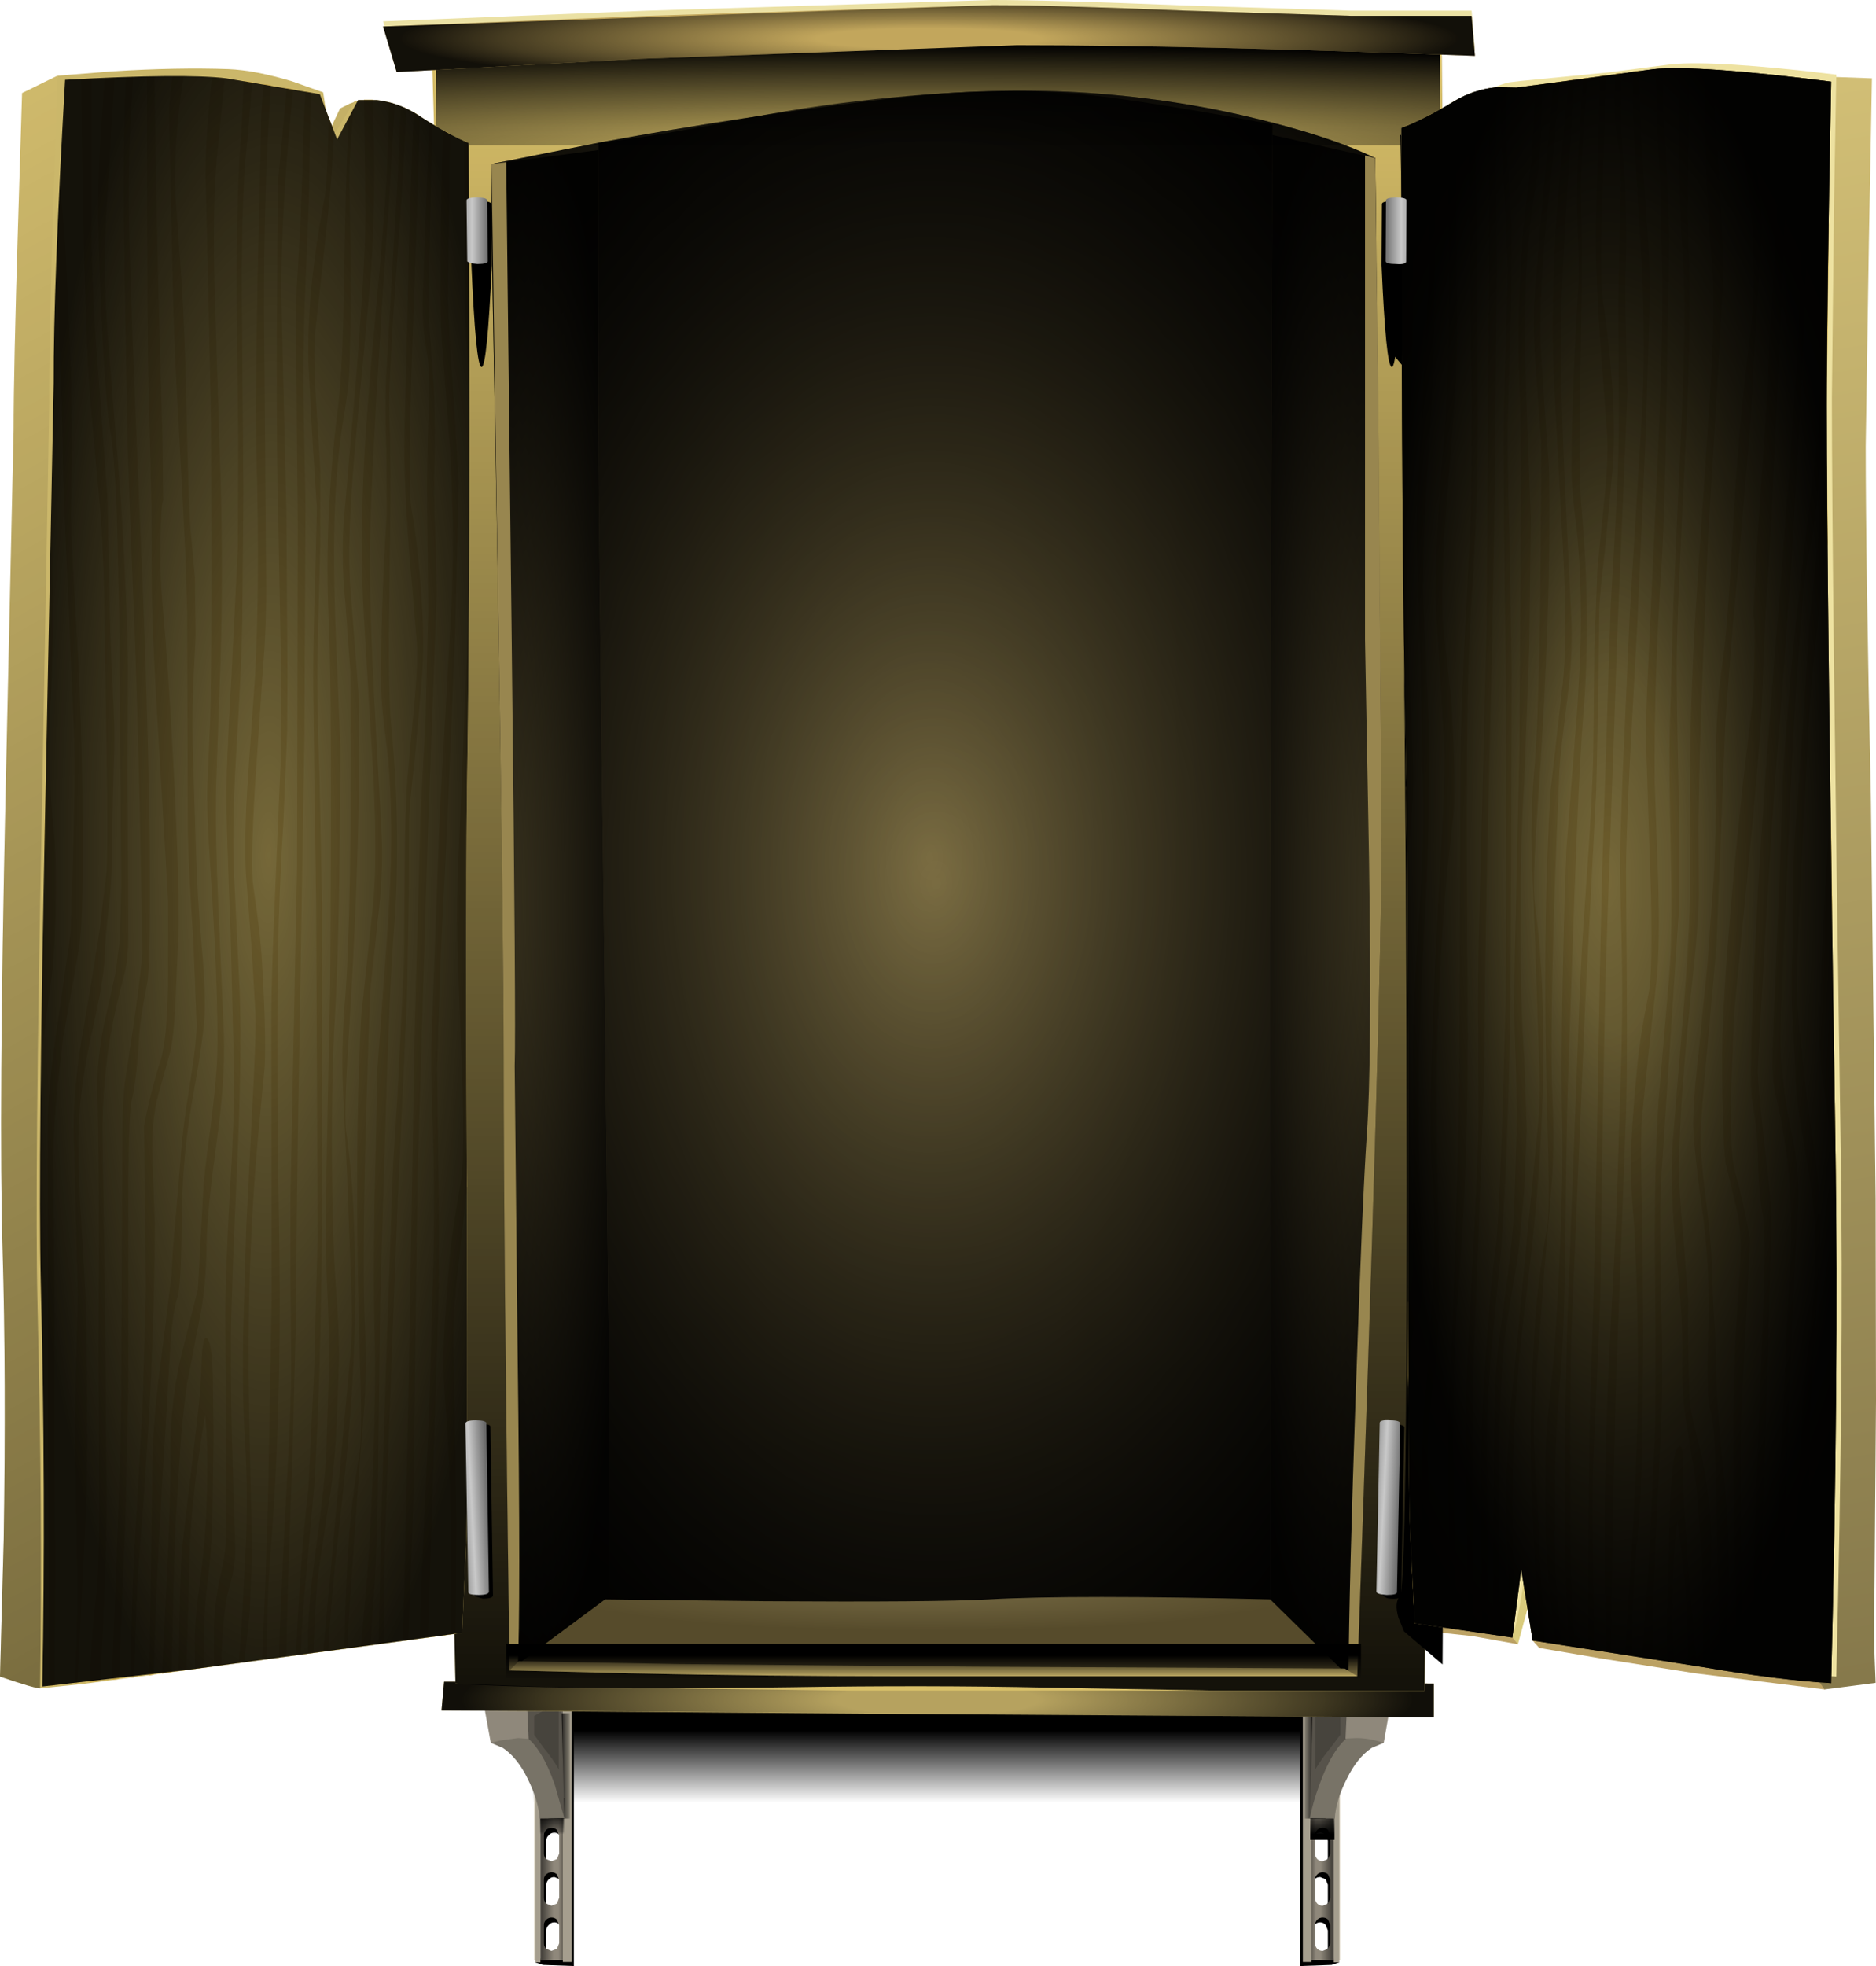 <?xml version="1.0" encoding="UTF-8" standalone="no"?>
<svg xmlns:xlink="http://www.w3.org/1999/xlink" height="267.3px" width="255.15px" xmlns="http://www.w3.org/2000/svg">
  <g transform="matrix(1.0, 0.0, 0.0, 1.0, 0.0, 0.0)">
    <use height="17.55" transform="matrix(1.0, 0.0, 0.0, 1.0, 72.5, 229.95)" width="108.5" xlink:href="#sprite0"/>
    <use height="43.35" transform="matrix(1.0, 0.0, 0.0, 1.0, 72.8, 223.95)" width="5.25" xlink:href="#sprite1"/>
    <use height="43.55" transform="matrix(1.0, 0.0, 0.0, 1.0, 72.65, 223.25)" width="5.1" xlink:href="#shape2"/>
    <use height="14.3" transform="matrix(1.0, 0.0, 0.0, 1.0, 74.65, 232.95)" width="3.3" xlink:href="#sprite2"/>
    <use height="5.7" transform="matrix(1.0, 0.0, 0.0, 1.0, 73.45, 244.45)" width="3.25" xlink:href="#sprite3"/>
    <use height="21.8" transform="matrix(1.0, 0.0, 0.0, 1.0, 65.5, 225.45)" width="11.25" xlink:href="#shape5"/>
    <use height="43.35" transform="matrix(1.0, 0.0, 0.0, 1.0, 176.85, 223.95)" width="5.3" xlink:href="#sprite4"/>
    <use height="43.55" transform="matrix(1.0, 0.0, 0.0, 1.0, 177.2, 223.25)" width="5.05" xlink:href="#shape7"/>
    <use height="15.4" transform="matrix(1.0, 0.0, 0.0, 1.0, 177.0, 231.85)" width="3.3" xlink:href="#sprite5"/>
    <use height="5.7" transform="matrix(1.0, 0.0, 0.0, 1.0, 178.2, 244.45)" width="3.3" xlink:href="#sprite6"/>
    <use height="21.8" transform="matrix(1.0, 0.0, 0.0, 1.0, 60.05, 225.45)" width="134.95" xlink:href="#shape10"/>
    <use height="4.85" transform="matrix(1.0, 0.0, 0.0, 1.0, 60.05, 228.65)" width="134.95" xlink:href="#sprite7"/>
    <use height="228.3" transform="matrix(1.0, 0.0, 0.0, 1.0, 58.65, 1.55)" width="137.6" xlink:href="#shape12"/>
    <use height="228.4" transform="matrix(1.0, 0.0, 0.0, 1.0, 58.65, 1.45)" width="137.75" xlink:href="#sprite8"/>
    <use height="215.55" transform="matrix(1.0, 0.0, 0.0, 1.0, 66.85, 12.35)" width="121.05" xlink:href="#shape14"/>
    <use height="215.55" transform="matrix(1.0, 0.0, 0.0, 1.0, 66.85, 12.35)" width="121.05" xlink:href="#sprite9"/>
    <use height="206.9" transform="matrix(1.0, 0.0, 0.0, 1.0, 66.85, 20.4)" width="16.0" xlink:href="#sprite10"/>
    <use height="209.55" transform="matrix(1.0, 0.0, 0.0, 1.0, 172.7, 18.35)" width="15.2" xlink:href="#sprite11"/>
    <use height="215.5" transform="matrix(1.0, 0.0, 0.0, 1.0, 81.4, 12.4)" width="91.65" xlink:href="#sprite12"/>
    <use height="206.75" transform="matrix(1.0, 0.0, 0.0, 1.0, 66.85, 21.15)" width="121.05" xlink:href="#shape19"/>
    <use height="13.65" transform="matrix(1.0, 0.0, 0.0, 1.0, 59.3, 6.1)" width="136.55" xlink:href="#sprite13"/>
    <use height="9.8" transform="matrix(1.0, 0.0, 0.0, 1.0, 52.1, 0.0)" width="148.5" xlink:href="#shape21"/>
    <use height="9.1" transform="matrix(1.0, 0.0, 0.0, 1.0, 52.1, 0.7)" width="148.5" xlink:href="#sprite14"/>
    <use height="5.5" transform="matrix(1.0, 0.0, 0.0, 1.0, 68.85, 223.5)" width="116.25" xlink:href="#sprite15"/>
    <use height="220.4" transform="matrix(1.0, 0.0, 0.0, 1.0, 0.0, 9.3)" width="249.05" xlink:href="#shape24"/>
    <use height="218.95" transform="matrix(1.0, 0.0, 0.0, 1.0, 5.45, 10.35)" width="58.4" xlink:href="#sprite16"/>
    <use height="208.0" transform="matrix(1.0, 0.0, 0.0, 1.0, 189.4, 18.3)" width="8.05" xlink:href="#sprite17"/>
    <use height="221.1" transform="matrix(1.0, 0.0, 0.0, 1.0, 190.6, 8.6)" width="64.55" xlink:href="#shape27"/>
    <use height="219.55" transform="matrix(1.0, 0.0, 0.0, 1.0, 190.6, 9.3)" width="59.2" xlink:href="#sprite18"/>
    <use height="219.55" transform="matrix(1.0, 0.0, 0.0, 1.0, 190.6, 9.3)" width="59.2" xlink:href="#sprite19"/>
    <use height="22.75" transform="matrix(1.0, 0.0, 0.0, 1.0, 64.0, 27.15)" width="2.9" xlink:href="#sprite20"/>
    <use height="9.05" transform="matrix(1.0, 0.0, 0.0, 1.0, 63.45, 26.85)" width="2.9" xlink:href="#shape31"/>
    <use height="22.75" transform="matrix(1.0, 0.0, 0.0, 1.0, 187.9, 27.15)" width="2.85" xlink:href="#sprite21"/>
    <use height="9.05" transform="matrix(1.0, 0.0, 0.0, 1.0, 188.45, 26.85)" width="2.85" xlink:href="#shape33"/>
    <use height="23.95" transform="matrix(1.0, 0.0, 0.0, 1.0, 63.9, 193.4)" width="3.15" xlink:href="#sprite22"/>
    <use height="23.75" transform="matrix(1.0, 0.0, 0.0, 1.0, 63.3, 193.1)" width="3.2" xlink:href="#shape35"/>
    <use height="23.95" transform="matrix(1.0, 0.0, 0.0, 1.0, 187.75, 193.4)" width="3.25" xlink:href="#sprite23"/>
    <use height="23.75" transform="matrix(1.0, 0.0, 0.0, 1.0, 187.2, 193.1)" width="3.25" xlink:href="#shape37"/>
  </g>
  <defs>
    <g id="sprite0" transform="matrix(1.0, 0.0, 0.0, 1.0, 0.0, 0.0)">
      <use height="17.55" transform="matrix(1.0, 0.0, 0.0, 1.0, 0.0, 0.0)" width="108.5" xlink:href="#shape0"/>
    </g>
    <g id="shape0" transform="matrix(1.0, 0.0, 0.0, 1.0, 0.0, 0.0)">
      <path d="M108.5 17.55 L0.0 17.55 0.0 0.0 108.5 0.0 108.5 17.55" fill="url(#gradient0)" fill-rule="evenodd" stroke="none"/>
    </g>
    <linearGradient gradientTransform="matrix(0.0, 0.006, 0.006, 0.0, 54.25, 10.25)" gradientUnits="userSpaceOnUse" id="gradient0" spreadMethod="pad" x1="-819.2" x2="819.2">
      <stop offset="0.0" stop-color="#000000"/>
      <stop offset="1.0" stop-color="#000000" stop-opacity="0.0"/>
    </linearGradient>
    <g id="sprite1" transform="matrix(1.0, 0.0, 0.0, 1.0, 0.0, 0.0)">
      <use height="43.35" transform="matrix(1.0, 0.0, 0.0, 1.0, 0.0, 0.0)" width="5.25" xlink:href="#shape1"/>
    </g>
    <g id="shape1" transform="matrix(1.0, 0.0, 0.0, 1.0, 0.0, 0.0)">
      <path d="M3.65 38.5 L3.35 37.75 Q3.0 37.4 2.6 37.4 2.15 37.4 1.85 37.75 1.5 38.05 1.5 38.5 L1.5 40.9 Q1.5 41.35 1.85 41.65 2.15 41.95 2.6 41.95 L3.35 41.65 3.65 40.9 3.65 38.5 M3.35 31.55 L2.6 31.25 Q2.15 31.25 1.85 31.55 1.5 31.9 1.5 32.3 L1.5 34.75 Q1.5 35.15 1.85 35.5 2.15 35.8 2.6 35.8 L3.35 35.5 3.65 34.75 3.65 32.3 3.35 31.55 M3.35 25.55 Q3.0 25.2 2.6 25.2 2.15 25.2 1.85 25.55 1.5 25.85 1.5 26.3 L1.5 28.7 Q1.5 29.15 1.85 29.45 2.15 29.75 2.6 29.75 L3.35 29.45 3.65 28.7 3.65 26.3 3.35 25.55 M3.65 20.25 L3.35 19.5 2.6 19.2 Q2.15 19.2 1.85 19.5 1.5 19.8 1.5 20.25 L1.5 22.65 Q1.5 23.1 1.85 23.4 2.15 23.7 2.6 23.7 L3.35 23.4 3.65 22.65 3.65 20.25 M1.05 0.0 L5.25 0.1 5.25 43.35 1.05 43.2 0.0 42.85 0.85 42.25 1.05 42.25 1.05 0.0" fill="#000000" fill-rule="evenodd" stroke="none"/>
    </g>
    <g id="shape2" transform="matrix(1.0, 0.0, 0.0, 1.0, -72.65, -223.25)">
      <path d="M76.05 261.75 L75.75 261.0 Q75.45 260.7 75.0 260.7 74.6 260.7 74.25 261.0 73.95 261.35 73.95 261.75 L73.95 264.2 Q73.95 264.6 74.25 264.95 L75.0 265.25 75.75 264.95 76.05 264.2 76.05 261.75 M74.25 254.85 Q73.95 255.15 73.95 255.6 L73.95 258.0 Q73.95 258.45 74.25 258.8 L75.0 259.1 75.75 258.8 76.05 258.0 76.05 255.6 75.75 254.85 Q75.45 254.55 75.0 254.55 74.6 254.55 74.25 254.85 M76.05 249.55 L75.75 248.8 Q75.45 248.5 75.0 248.5 74.6 248.5 74.25 248.8 73.95 249.15 73.95 249.55 L73.95 252.0 Q73.95 252.4 74.25 252.75 L75.0 253.05 75.75 252.75 76.05 252.0 76.05 249.55 M73.5 223.25 L77.35 223.25 77.35 266.5 73.5 266.5 73.5 223.25 M74.25 242.8 Q73.95 243.1 73.95 243.55 L73.95 245.95 Q73.95 246.4 74.25 246.7 L75.0 247.0 75.75 246.7 76.05 245.95 76.05 243.55 75.75 242.8 Q75.45 242.45 75.0 242.45 74.6 242.45 74.25 242.8" fill="#8f887b" fill-rule="evenodd" stroke="none"/>
      <path d="M76.05 261.75 L75.75 261.0 Q75.45 260.7 75.0 260.7 74.6 260.7 74.25 261.0 73.95 261.35 73.95 261.75 L73.95 264.2 Q73.95 264.6 74.25 264.95 L75.0 265.25 75.75 264.95 76.05 264.2 76.05 261.75 M74.25 254.85 Q73.95 255.15 73.95 255.6 L73.95 258.0 Q73.95 258.45 74.25 258.8 L75.0 259.1 75.75 258.8 76.05 258.0 76.05 255.6 75.75 254.85 Q75.45 254.55 75.0 254.55 74.6 254.55 74.25 254.85 M76.05 249.55 L75.75 248.8 Q75.45 248.5 75.0 248.5 74.6 248.5 74.25 248.8 73.95 249.15 73.95 249.55 L73.95 252.0 Q73.95 252.4 74.25 252.75 L75.0 253.05 75.75 252.75 76.05 252.0 76.05 249.55 M73.5 223.25 L77.35 223.25 77.35 266.5 73.5 266.5 73.5 223.25 M74.25 242.8 Q73.95 243.1 73.95 243.55 L73.95 245.95 Q73.95 246.4 74.25 246.7 L75.0 247.0 75.75 246.7 76.05 245.95 76.05 243.55 75.75 242.8 Q75.45 242.45 75.0 242.45 74.6 242.45 74.25 242.8" fill="url(#gradient1)" fill-rule="evenodd" stroke="none"/>
      <path d="M76.05 261.75 L75.75 261.0 Q75.45 260.7 75.0 260.7 74.6 260.7 74.25 261.0 73.95 261.35 73.95 261.75 L73.95 264.2 Q73.95 264.6 74.25 264.95 L75.0 265.25 75.75 264.95 76.05 264.2 76.05 261.75 M74.25 254.85 Q73.95 255.15 73.95 255.6 L73.95 258.0 Q73.95 258.45 74.25 258.8 L75.0 259.1 75.75 258.8 76.05 258.0 76.05 255.6 75.75 254.85 Q75.45 254.55 75.0 254.55 74.6 254.55 74.25 254.85 M76.05 249.55 L75.75 248.8 Q75.45 248.5 75.0 248.5 74.6 248.5 74.25 248.8 73.95 249.15 73.95 249.55 L73.95 252.0 Q73.95 252.4 74.25 252.75 L75.0 253.05 75.75 252.75 76.05 252.0 76.05 249.55 M73.5 223.25 L77.35 223.25 77.35 266.5 73.5 266.5 73.5 223.25 M74.25 242.8 Q73.95 243.1 73.95 243.55 L73.95 245.95 Q73.95 246.4 74.25 246.7 L75.0 247.0 75.75 246.7 76.05 245.95 76.05 243.55 75.75 242.8 Q75.45 242.45 75.0 242.45 74.6 242.45 74.25 242.8" fill="url(#gradient2)" fill-rule="evenodd" stroke="none"/>
      <path d="M77.75 266.75 L76.55 266.75 76.55 223.25 77.75 223.25 77.75 266.75" fill="#a59e8e" fill-rule="evenodd" stroke="none"/>
      <path d="M73.25 266.5 L72.65 266.5 72.65 223.25 73.25 223.25 73.25 266.5" fill="#d5ccb7" fill-rule="evenodd" stroke="none"/>
      <path d="M73.5 266.8 L72.8 266.8 72.8 223.25 73.5 223.25 73.5 266.8" fill="#a59e8e" fill-rule="evenodd" stroke="none"/>
    </g>
    <linearGradient gradientTransform="matrix(0.002, 0.0, 0.0, -0.002, 75.4, 244.9)" gradientUnits="userSpaceOnUse" id="gradient1" spreadMethod="pad" x1="-819.2" x2="819.2">
      <stop offset="0.0" stop-color="#000000" stop-opacity="0.498"/>
      <stop offset="0.478" stop-color="#000000" stop-opacity="0.0"/>
    </linearGradient>
    <linearGradient gradientTransform="matrix(-0.001, 0.0, 0.0, 0.001, 76.35, 244.9)" gradientUnits="userSpaceOnUse" id="gradient2" spreadMethod="pad" x1="-819.2" x2="819.2">
      <stop offset="0.141" stop-color="#000000" stop-opacity="0.498"/>
      <stop offset="0.737" stop-color="#000000" stop-opacity="0.0"/>
    </linearGradient>
    <g id="sprite2" transform="matrix(1.0, 0.0, 0.0, 1.0, 0.0, 0.0)">
      <use height="14.3" transform="matrix(1.0, 0.0, 0.0, 1.0, 0.0, 0.0)" width="3.3" xlink:href="#shape3"/>
    </g>
    <g id="shape3" transform="matrix(1.0, 0.0, 0.0, 1.0, 0.0, 0.0)">
      <path d="M3.3 14.3 L0.0 14.3 0.0 0.0 3.3 0.0 3.3 14.3" fill="url(#gradient3)" fill-rule="evenodd" stroke="none"/>
    </g>
    <linearGradient gradientTransform="matrix(0.001, 0.0, 0.0, -0.001, 2.1, 7.15)" gradientUnits="userSpaceOnUse" id="gradient3" spreadMethod="pad" x1="-819.2" x2="819.2">
      <stop offset="0.0" stop-color="#000000"/>
      <stop offset="0.894" stop-color="#000000" stop-opacity="0.239"/>
      <stop offset="1.0" stop-color="#000000" stop-opacity="0.0"/>
    </linearGradient>
    <g id="sprite3" transform="matrix(1.0, 0.0, 0.0, 1.0, 0.0, 0.0)">
      <use height="5.7" transform="matrix(1.0, 0.0, 0.0, 1.0, 0.0, 0.0)" width="3.25" xlink:href="#shape4"/>
    </g>
    <g id="shape4" transform="matrix(1.0, 0.0, 0.0, 1.0, 0.0, 0.0)">
      <path d="M3.25 5.7 L0.0 5.7 0.0 0.0 3.25 0.0 3.25 5.7" fill="url(#gradient4)" fill-rule="evenodd" stroke="none"/>
    </g>
    <linearGradient gradientTransform="matrix(0.0, 0.002, 0.002, 0.0, 1.6, 3.3)" gradientUnits="userSpaceOnUse" id="gradient4" spreadMethod="pad" x1="-819.2" x2="819.2">
      <stop offset="0.0" stop-color="#000000"/>
      <stop offset="0.894" stop-color="#000000" stop-opacity="0.239"/>
      <stop offset="1.0" stop-color="#000000" stop-opacity="0.0"/>
    </linearGradient>
    <g id="shape5" transform="matrix(1.0, 0.0, 0.0, 1.0, -65.5, -225.45)">
      <path d="M73.65 242.85 Q73.1 238.7 72.35 237.75 L70.3 234.15 68.8 231.25 76.2 225.45 76.75 247.2 74.8 244.95 73.65 242.85" fill="#57534b" fill-rule="evenodd" stroke="none"/>
      <path d="M69.2 234.35 L68.7 233.95 69.6 233.95 69.2 234.35 71.45 236.05 Q73.75 237.75 75.45 242.65 L76.75 247.2 73.4 247.25 Q73.25 244.85 71.75 241.8 70.35 238.95 68.4 237.65 L66.75 236.95 69.2 234.35" fill="#787367" fill-rule="evenodd" stroke="none"/>
      <path d="M65.5 230.1 L71.65 230.8 71.9 236.4 70.45 236.3 67.95 236.65 66.75 236.95 65.5 230.1" fill="#8f887b" fill-rule="evenodd" stroke="none"/>
      <path d="M76.0 231.35 L76.0 240.55 Q75.05 238.95 73.95 237.65 L72.65 235.85 72.65 233.3 Q74.35 232.35 76.0 231.35" fill="#47443d" fill-rule="evenodd" stroke="none"/>
    </g>
    <g id="sprite4" transform="matrix(1.0, 0.0, 0.0, 1.0, 0.0, 0.0)">
      <use height="43.35" transform="matrix(1.0, 0.0, 0.0, 1.0, 0.0, 0.0)" width="5.3" xlink:href="#shape6"/>
    </g>
    <g id="shape6" transform="matrix(1.0, 0.0, 0.0, 1.0, 0.0, 0.0)">
      <path d="M4.25 0.0 L4.25 42.25 4.4 42.25 5.3 42.85 4.25 43.2 0.0 43.35 0.0 0.1 4.25 0.0 M2.7 19.2 Q2.25 19.2 1.95 19.5 1.65 19.8 1.65 20.25 L1.65 22.65 Q1.65 23.1 1.95 23.4 2.25 23.7 2.7 23.7 L3.45 23.4 3.75 22.65 3.75 20.25 3.45 19.5 2.7 19.2 M3.45 25.55 Q3.1 25.2 2.7 25.2 2.25 25.2 1.95 25.55 1.65 25.85 1.65 26.3 L1.65 28.7 Q1.65 29.15 1.95 29.45 2.25 29.75 2.7 29.75 L3.45 29.45 3.75 28.7 3.75 26.3 3.45 25.55 M3.45 31.55 L2.7 31.25 Q2.25 31.25 1.95 31.55 1.65 31.9 1.65 32.3 L1.65 34.75 Q1.65 35.15 1.95 35.5 2.25 35.8 2.7 35.8 L3.45 35.5 3.75 34.75 3.75 32.3 3.45 31.55 M2.7 37.4 Q2.25 37.4 1.95 37.75 1.65 38.05 1.65 38.5 L1.65 40.9 Q1.65 41.35 1.95 41.65 2.25 41.95 2.7 41.95 L3.45 41.65 3.75 40.9 3.75 38.5 3.45 37.75 Q3.1 37.4 2.7 37.4" fill="#000000" fill-rule="evenodd" stroke="none"/>
    </g>
    <g id="shape7" transform="matrix(1.0, 0.0, 0.0, 1.0, -177.2, -223.25)">
      <path d="M180.65 242.8 Q180.35 242.45 179.9 242.45 179.45 242.45 179.15 242.8 178.85 243.1 178.85 243.55 L178.85 245.95 Q178.85 246.4 179.15 246.7 179.45 247.0 179.9 247.0 L180.65 246.7 180.95 245.95 180.95 243.55 180.65 242.8 M181.45 223.25 L181.45 266.5 177.6 266.5 177.6 223.25 181.45 223.25 M180.95 249.55 L180.65 248.8 Q180.35 248.5 179.9 248.5 179.45 248.5 179.15 248.8 178.85 249.15 178.85 249.55 L178.85 252.0 Q178.85 252.4 179.15 252.75 179.45 253.05 179.9 253.05 L180.65 252.75 180.95 252.0 180.95 249.55 M178.85 255.6 L178.85 258.0 Q178.85 258.45 179.15 258.8 179.45 259.1 179.9 259.1 L180.65 258.8 180.95 258.0 180.95 255.6 180.65 254.85 Q180.35 254.55 179.9 254.55 179.45 254.55 179.15 254.85 178.85 255.15 178.85 255.6 M179.9 260.7 Q179.45 260.7 179.15 261.0 178.85 261.35 178.85 261.75 L178.85 264.2 Q178.85 264.6 179.15 264.95 179.45 265.25 179.9 265.25 L180.65 264.95 180.95 264.2 180.95 261.75 180.65 261.0 Q180.35 260.7 179.9 260.7" fill="#8f887b" fill-rule="evenodd" stroke="none"/>
      <path d="M180.65 242.8 Q180.35 242.45 179.9 242.45 179.45 242.45 179.15 242.8 178.85 243.1 178.85 243.55 L178.85 245.95 Q178.85 246.4 179.15 246.7 179.45 247.0 179.9 247.0 L180.65 246.7 180.95 245.95 180.95 243.55 180.65 242.8 M181.45 223.25 L181.45 266.5 177.6 266.5 177.6 223.25 181.45 223.25 M180.95 249.55 L180.65 248.8 Q180.35 248.5 179.9 248.5 179.45 248.5 179.15 248.8 178.85 249.15 178.85 249.55 L178.85 252.0 Q178.85 252.4 179.15 252.75 179.45 253.05 179.9 253.05 L180.65 252.75 180.95 252.0 180.95 249.55 M178.85 255.6 L178.85 258.0 Q178.85 258.45 179.15 258.8 179.45 259.1 179.9 259.1 L180.65 258.8 180.95 258.0 180.95 255.6 180.65 254.85 Q180.35 254.55 179.9 254.55 179.45 254.55 179.15 254.85 178.85 255.15 178.85 255.6 M179.9 260.7 Q179.45 260.7 179.15 261.0 178.85 261.35 178.85 261.75 L178.85 264.2 Q178.85 264.6 179.15 264.95 179.45 265.25 179.9 265.25 L180.65 264.95 180.95 264.2 180.95 261.75 180.65 261.0 Q180.35 260.7 179.9 260.7" fill="url(#gradient5)" fill-rule="evenodd" stroke="none"/>
      <path d="M180.65 242.8 Q180.35 242.45 179.9 242.45 179.45 242.45 179.15 242.8 178.85 243.1 178.85 243.55 L178.85 245.95 Q178.85 246.4 179.15 246.7 179.45 247.0 179.9 247.0 L180.65 246.7 180.95 245.95 180.95 243.55 180.65 242.8 M181.45 223.25 L181.45 266.5 177.6 266.5 177.6 223.25 181.45 223.25 M180.95 249.55 L180.65 248.8 Q180.35 248.5 179.9 248.5 179.45 248.5 179.15 248.8 178.85 249.15 178.85 249.55 L178.85 252.0 Q178.85 252.4 179.15 252.75 179.45 253.05 179.9 253.05 L180.65 252.75 180.95 252.0 180.95 249.55 M178.85 255.6 L178.85 258.0 Q178.85 258.45 179.15 258.8 179.45 259.1 179.9 259.1 L180.65 258.8 180.95 258.0 180.95 255.6 180.65 254.85 Q180.35 254.55 179.9 254.55 179.45 254.55 179.15 254.85 178.85 255.15 178.85 255.6 M179.9 260.7 Q179.45 260.7 179.15 261.0 178.85 261.35 178.85 261.75 L178.85 264.2 Q178.85 264.6 179.15 264.95 179.45 265.25 179.9 265.25 L180.65 264.95 180.95 264.2 180.95 261.75 180.65 261.0 Q180.35 260.7 179.9 260.7" fill="url(#gradient6)" fill-rule="evenodd" stroke="none"/>
      <path d="M177.2 266.75 L177.2 223.25 178.35 223.25 178.35 266.75 177.2 266.75" fill="#a59e8e" fill-rule="evenodd" stroke="none"/>
      <path d="M181.7 266.5 L181.7 223.25 182.25 223.25 182.25 266.5 181.7 266.5" fill="#d5ccb7" fill-rule="evenodd" stroke="none"/>
      <path d="M181.4 266.8 L181.4 223.25 182.15 223.25 182.15 266.8 181.4 266.8" fill="#a59e8e" fill-rule="evenodd" stroke="none"/>
    </g>
    <linearGradient gradientTransform="matrix(-0.002, 0.0, 0.0, -0.002, 179.5, 244.9)" gradientUnits="userSpaceOnUse" id="gradient5" spreadMethod="pad" x1="-819.2" x2="819.2">
      <stop offset="0.0" stop-color="#000000" stop-opacity="0.498"/>
      <stop offset="0.478" stop-color="#000000" stop-opacity="0.0"/>
    </linearGradient>
    <linearGradient gradientTransform="matrix(0.001, 0.0, 0.0, 0.001, 178.6, 244.9)" gradientUnits="userSpaceOnUse" id="gradient6" spreadMethod="pad" x1="-819.2" x2="819.2">
      <stop offset="0.141" stop-color="#000000" stop-opacity="0.498"/>
      <stop offset="0.737" stop-color="#000000" stop-opacity="0.0"/>
    </linearGradient>
    <g id="sprite5" transform="matrix(1.0, 0.0, 0.0, 1.0, 0.0, 0.0)">
      <use height="15.4" transform="matrix(1.0, 0.0, 0.0, 1.0, 0.0, 0.0)" width="3.3" xlink:href="#shape8"/>
    </g>
    <g id="shape8" transform="matrix(1.0, 0.0, 0.0, 1.0, 0.0, 0.0)">
      <path d="M0.0 15.4 L0.0 0.0 3.3 0.0 3.3 15.4 0.0 15.4" fill="url(#gradient7)" fill-rule="evenodd" stroke="none"/>
    </g>
    <linearGradient gradientTransform="matrix(-0.001, 0.0, 0.0, -0.001, 1.2, 7.7)" gradientUnits="userSpaceOnUse" id="gradient7" spreadMethod="pad" x1="-819.2" x2="819.2">
      <stop offset="0.0" stop-color="#000000"/>
      <stop offset="0.894" stop-color="#000000" stop-opacity="0.239"/>
      <stop offset="1.0" stop-color="#000000" stop-opacity="0.0"/>
    </linearGradient>
    <g id="sprite6" transform="matrix(1.0, 0.0, 0.0, 1.0, 0.0, 0.0)">
      <use height="5.7" transform="matrix(1.0, 0.0, 0.0, 1.0, 0.0, 0.0)" width="3.3" xlink:href="#shape9"/>
    </g>
    <g id="shape9" transform="matrix(1.0, 0.0, 0.0, 1.0, 0.0, 0.0)">
      <path d="M0.0 5.7 L0.0 0.0 3.3 0.0 3.3 5.7 0.0 5.7" fill="url(#gradient8)" fill-rule="evenodd" stroke="none"/>
    </g>
    <linearGradient gradientTransform="matrix(0.0, -0.002, 0.002, 0.0, 1.65, 3.3)" gradientUnits="userSpaceOnUse" id="gradient8" spreadMethod="pad" x1="-819.2" x2="819.2">
      <stop offset="0.0" stop-color="#000000"/>
      <stop offset="0.894" stop-color="#000000" stop-opacity="0.239"/>
      <stop offset="1.0" stop-color="#000000" stop-opacity="0.0"/>
    </linearGradient>
    <g id="shape10" transform="matrix(1.0, 0.0, 0.0, 1.0, -60.05, -225.45)">
      <path d="M181.25 242.85 L180.15 244.95 178.15 247.2 178.7 225.45 186.1 231.25 184.6 234.15 182.55 237.75 Q181.85 238.7 181.25 242.85" fill="#57534b" fill-rule="evenodd" stroke="none"/>
      <path d="M185.75 234.4 L188.2 236.95 186.55 237.65 Q184.6 238.95 183.2 241.8 181.65 244.85 181.55 247.25 L178.15 247.2 Q178.55 245.1 179.45 242.65 181.2 237.75 183.5 236.05 L185.75 234.4 185.3 233.95 186.25 233.95 185.75 234.4" fill="#787367" fill-rule="evenodd" stroke="none"/>
      <path d="M189.4 230.1 L188.2 236.95 Q186.2 236.3 184.5 236.3 L183.3 236.35 183.0 236.4 183.25 230.8 189.4 230.1" fill="#8f887b" fill-rule="evenodd" stroke="none"/>
      <path d="M178.9 231.35 L182.3 233.3 182.3 235.85 180.95 237.65 Q179.85 238.95 178.9 240.55 L178.9 231.35" fill="#47443d" fill-rule="evenodd" stroke="none"/>
      <path d="M60.4 228.65 L124.4 228.65 195.0 228.9 195.0 233.5 117.2 233.0 60.05 232.55 60.4 228.65" fill="#b6a25f" fill-rule="evenodd" stroke="none"/>
    </g>
    <g id="sprite7" transform="matrix(1.0, 0.0, 0.0, 1.0, 0.0, 0.0)">
      <use height="4.85" transform="matrix(1.0, 0.0, 0.0, 1.0, 0.0, 0.0)" width="134.95" xlink:href="#shape11"/>
    </g>
    <g id="shape11" transform="matrix(1.0, 0.0, 0.0, 1.0, 0.0, 0.0)">
      <path d="M134.95 4.85 L57.15 4.35 Q41.55 4.1 0.0 3.9 L0.35 0.0 64.35 0.0 134.95 0.25 134.95 4.85" fill="url(#gradient9)" fill-rule="evenodd" stroke="none"/>
    </g>
    <radialGradient cx="0" cy="0" gradientTransform="matrix(0.079, 0.0, 0.0, -0.012, 67.45, 2.45)" gradientUnits="userSpaceOnUse" id="gradient9" r="819.2" spreadMethod="pad">
      <stop offset="0.212" stop-color="#000000" stop-opacity="0.0"/>
      <stop offset="0.812" stop-color="#000000" stop-opacity="0.651"/>
      <stop offset="1.0" stop-color="#000000" stop-opacity="0.906"/>
    </radialGradient>
    <g id="shape12" transform="matrix(1.0, 0.0, 0.0, 1.0, -58.65, -1.55)">
      <path d="M80.3 229.4 L61.95 228.9 95.05 226.95 124.1 226.5 192.8 228.9 193.75 229.85 115.05 229.85 80.3 229.4" fill="#d9c069" fill-rule="evenodd" stroke="none"/>
      <path d="M195.9 2.55 L196.1 6.75 196.2 18.5 196.25 18.5 195.85 72.45 Q195.4 128.05 195.0 136.25 194.35 149.3 193.75 229.85 L165.0 229.85 142.35 229.45 Q126.0 229.1 107.55 229.4 88.0 229.7 73.05 229.3 L61.95 228.9 Q60.7 171.1 60.05 157.55 59.6 147.4 59.6 116.25 59.6 85.15 60.05 75.35 L60.1 74.65 Q60.4 66.1 59.55 34.4 L58.65 4.35 74.45 4.25 106.45 3.25 143.15 1.6 Q160.9 1.3 169.2 3.25 177.0 5.05 187.25 4.0 L195.9 2.55" fill="#d9c069" fill-rule="evenodd" stroke="none"/>
    </g>
    <g id="sprite8" transform="matrix(1.0, 0.0, 0.0, 1.0, 0.0, 0.0)">
      <use height="228.4" transform="matrix(1.0, 0.0, 0.0, 1.0, 0.0, 0.0)" width="137.75" xlink:href="#shape13"/>
    </g>
    <g id="shape13" transform="matrix(1.0, 0.0, 0.0, 1.0, 0.0, 0.0)">
      <path d="M127.45 2.2 Q133.4 1.3 137.75 0.0 136.95 121.7 136.35 134.8 135.7 147.85 135.1 228.4 L106.35 228.4 83.7 228.0 Q67.35 227.65 48.9 227.95 17.65 228.4 3.3 227.45 2.05 169.65 1.4 156.1 0.95 145.95 0.95 114.8 0.95 83.7 1.4 73.9 2.05 60.8 0.0 2.9 L44.05 1.1 Q91.85 -1.55 107.75 2.15 115.55 4.0 127.45 2.2" fill="url(#gradient10)" fill-rule="evenodd" stroke="none"/>
    </g>
    <linearGradient gradientTransform="matrix(0.0, 0.136, 0.136, 0.0, 68.85, 115.35)" gradientUnits="userSpaceOnUse" id="gradient10" spreadMethod="pad" x1="-819.2" x2="819.2">
      <stop offset="0.0" stop-color="#000000" stop-opacity="0.0"/>
      <stop offset="1.0" stop-color="#000000" stop-opacity="0.906"/>
    </linearGradient>
    <g id="shape14" transform="matrix(1.0, 0.0, 0.0, 1.0, -66.85, -12.35)">
      <path d="M168.85 15.65 Q180.45 18.3 187.05 21.5 L187.5 60.0 187.9 114.2 Q187.9 135.15 184.6 227.9 L122.25 227.9 Q104.85 227.9 85.35 227.5 L69.3 227.1 Q68.5 169.05 68.5 144.05 68.5 128.45 67.7 78.65 L66.85 22.3 81.95 19.3 Q101.0 15.8 120.6 13.45 145.65 10.4 168.85 15.65" fill="#7c6e43" fill-rule="evenodd" stroke="none"/>
    </g>
    <g id="sprite9" transform="matrix(1.0, 0.0, 0.0, 1.0, 0.0, 0.0)">
      <use height="215.55" transform="matrix(1.0, 0.0, 0.0, 1.0, 0.0, 0.0)" width="121.05" xlink:href="#shape15"/>
    </g>
    <g id="shape15" transform="matrix(1.0, 0.0, 0.0, 1.0, 0.0, 0.0)">
      <path d="M102.0 3.3 Q113.6 5.95 120.2 9.15 L121.05 101.85 Q121.05 122.8 117.75 215.55 L55.4 215.55 Q27.55 215.55 2.45 214.75 1.65 156.7 1.65 131.7 1.65 106.7 0.0 19.6 L0.0 9.95 15.1 6.95 Q34.15 3.45 53.75 1.1 78.8 -1.95 102.0 3.3" fill="url(#gradient11)" fill-rule="evenodd" stroke="none"/>
    </g>
    <radialGradient cx="0" cy="0" gradientTransform="matrix(0.113, 0.0, 0.0, -0.157, 60.5, 107.75)" gradientUnits="userSpaceOnUse" id="gradient11" r="819.2" spreadMethod="pad">
      <stop offset="0.0" stop-color="#000000" stop-opacity="0.0"/>
      <stop offset="1.0" stop-color="#000000" stop-opacity="0.906"/>
    </radialGradient>
    <g id="sprite10" transform="matrix(1.0, 0.0, 0.0, 1.0, 0.0, 0.0)">
      <use height="206.9" transform="matrix(1.0, 0.0, 0.0, 1.0, 0.0, 0.0)" width="16.0" xlink:href="#shape16"/>
    </g>
    <g id="shape16" transform="matrix(1.0, 0.0, 0.0, 1.0, 0.0, 0.0)">
      <path d="M0.0 11.55 L0.0 1.9 14.55 0.0 14.55 38.2 Q14.55 50.5 15.3 106.35 L16.0 166.05 16.0 206.9 2.45 206.7 Q1.65 148.65 1.65 123.65 1.65 98.65 0.0 11.55" fill="url(#gradient12)" fill-rule="evenodd" stroke="none"/>
    </g>
    <radialGradient cx="0" cy="0" gradientTransform="matrix(0.021, 0.0, 0.0, -0.146, 1.85, 103.45)" gradientUnits="userSpaceOnUse" id="gradient12" r="819.2" spreadMethod="pad">
      <stop offset="0.0" stop-color="#000000" stop-opacity="0.0"/>
      <stop offset="1.0" stop-color="#000000" stop-opacity="0.906"/>
    </radialGradient>
    <g id="sprite11" transform="matrix(1.0, 0.0, 0.0, 1.0, 0.0, 0.0)">
      <use height="209.55" transform="matrix(1.0, 0.0, 0.0, 1.0, 0.0, 0.0)" width="15.2" xlink:href="#shape17"/>
    </g>
    <g id="shape17" transform="matrix(1.0, 0.0, 0.0, 1.0, 0.0, 0.0)">
      <path d="M0.35 0.0 L14.35 3.15 15.2 95.85 Q15.2 116.8 11.9 209.55 L0.0 209.55 0.0 108.15 0.35 0.0" fill="url(#gradient13)" fill-rule="evenodd" stroke="none"/>
    </g>
    <radialGradient cx="0" cy="0" gradientTransform="matrix(0.023, 0.0, 0.0, -0.146, 13.75, 104.1)" gradientUnits="userSpaceOnUse" id="gradient13" r="819.2" spreadMethod="pad">
      <stop offset="0.0" stop-color="#000000" stop-opacity="0.0"/>
      <stop offset="1.0" stop-color="#000000" stop-opacity="0.906"/>
    </radialGradient>
    <g id="sprite12" transform="matrix(1.0, 0.0, 0.0, 1.0, 0.0, -0.05)">
      <use height="215.5" transform="matrix(1.0, 0.0, 0.0, 1.0, 0.0, 0.05)" width="91.65" xlink:href="#shape18"/>
    </g>
    <g id="shape18" transform="matrix(1.0, 0.0, 0.0, 1.0, 0.0, -0.05)">
      <path d="M0.0 46.25 L0.0 7.05 Q7.35 6.25 17.95 4.15 28.25 2.1 37.85 1.1 54.85 -0.7 66.95 0.6 74.55 1.4 91.65 4.55 L91.3 114.15 91.3 215.55 39.7 215.55 20.3 215.4 1.45 215.1 1.45 174.1 0.75 114.4 Q0.0 58.55 0.0 46.25" fill="url(#gradient14)" fill-rule="evenodd" stroke="none"/>
    </g>
    <radialGradient cx="0" cy="0" gradientTransform="matrix(0.1, 0.0, 0.0, -0.17, 45.05, 104.25)" gradientUnits="userSpaceOnUse" id="gradient14" r="819.2" spreadMethod="pad">
      <stop offset="0.0" stop-color="#000000" stop-opacity="0.0"/>
      <stop offset="1.0" stop-color="#000000"/>
    </radialGradient>
    <g id="shape19" transform="matrix(1.0, 0.0, 0.0, 1.0, -66.85, -21.15)">
      <path d="M122.25 227.9 Q103.1 227.9 69.3 227.1 L82.3 217.45 104.0 217.7 Q127.15 217.85 134.45 217.45 146.1 216.8 172.75 217.45 L183.4 227.9 122.25 227.9" fill="url(#gradient15)" fill-rule="evenodd" stroke="none"/>
      <path d="M66.85 22.3 L68.85 22.05 69.6 87.3 Q70.2 139.9 70.0 144.95 L70.4 183.8 Q70.85 219.0 70.4 227.1 L69.3 227.1 Q68.5 169.05 68.5 144.05 68.5 128.45 67.7 78.65 L66.85 22.3" fill="#98864f" fill-rule="evenodd" stroke="none"/>
      <path d="M185.65 21.15 L187.05 21.5 187.5 60.0 187.9 114.2 Q187.9 135.15 184.6 227.9 L183.4 227.9 Q183.5 215.1 184.4 189.1 185.3 162.7 185.9 154.2 186.6 144.3 186.2 117.05 L185.65 86.95 185.65 21.15" fill="#98864f" fill-rule="evenodd" stroke="none"/>
      <path d="M85.35 227.5 L69.3 227.1 70.55 225.85 92.35 226.25 132.45 226.6 182.9 226.85 184.6 227.9 122.25 227.9 Q104.85 227.9 85.35 227.5" fill="#d7bf70" fill-rule="evenodd" stroke="none"/>
    </g>
    <radialGradient cx="0" cy="0" gradientTransform="matrix(0.063, 0.0, 0.0, -0.007, 126.35, 216.05)" gradientUnits="userSpaceOnUse" id="gradient15" r="819.2" spreadMethod="pad">
      <stop offset="0.0" stop-color="#756943"/>
      <stop offset="1.0" stop-color="#564b2b"/>
    </radialGradient>
    <g id="sprite13" transform="matrix(1.0, 0.0, 0.0, 1.0, 0.0, 0.0)">
      <use height="13.65" transform="matrix(1.0, 0.0, 0.0, 1.0, 0.0, 0.0)" width="136.55" xlink:href="#shape20"/>
    </g>
    <g id="shape20" transform="matrix(1.0, 0.0, 0.0, 1.0, 0.0, 0.0)">
      <path d="M136.55 13.65 L0.0 13.65 0.0 0.0 136.55 0.0 136.55 13.65" fill="url(#gradient16)" fill-rule="evenodd" stroke="none"/>
    </g>
    <radialGradient cx="0" cy="0" gradientTransform="matrix(0.221, 0.0, 0.0, -0.017, 65.45, 13.85)" gradientUnits="userSpaceOnUse" id="gradient16" r="819.2" spreadMethod="pad">
      <stop offset="0.0" stop-color="#000000" stop-opacity="0.0"/>
      <stop offset="1.0" stop-color="#000000"/>
    </radialGradient>
    <g id="shape21" transform="matrix(1.0, 0.0, 0.0, 1.0, -52.1, 0.0)">
      <path d="M200.6 6.9 Q162.2 5.45 138.3 5.45 L87.15 7.25 53.95 9.05 52.1 2.9 88.1 1.45 135.0 0.0 Q142.9 0.0 161.3 0.75 L183.75 1.45 200.15 1.45 200.6 6.9" fill="#ebe1a4" fill-rule="evenodd" stroke="none"/>
      <path d="M200.6 7.6 Q162.2 6.15 138.3 6.15 L87.15 8.0 53.95 9.8 52.1 3.6 88.1 2.15 135.0 0.7 Q142.9 0.7 161.3 1.45 L183.75 2.15 200.15 2.15 200.6 7.6" fill="#c2a65c" fill-rule="evenodd" stroke="none"/>
    </g>
    <g id="sprite14" transform="matrix(1.0, 0.0, 0.0, 1.0, 0.0, 0.0)">
      <use height="9.1" transform="matrix(1.0, 0.0, 0.0, 1.0, 0.0, 0.0)" width="148.5" xlink:href="#shape22"/>
    </g>
    <g id="shape22" transform="matrix(1.0, 0.0, 0.0, 1.0, 0.0, 0.0)">
      <path d="M148.5 6.9 Q110.1 5.45 86.2 5.45 L35.05 7.3 1.85 9.1 0.0 2.9 82.9 0.0 Q90.8 0.0 109.2 0.75 L131.65 1.45 148.05 1.45 148.5 6.9" fill="url(#gradient17)" fill-rule="evenodd" stroke="none"/>
    </g>
    <radialGradient cx="0" cy="0" gradientTransform="matrix(0.088, 0.0, 0.0, -0.008, 74.25, 4.55)" gradientUnits="userSpaceOnUse" id="gradient17" r="819.2" spreadMethod="pad">
      <stop offset="0.212" stop-color="#000000" stop-opacity="0.0"/>
      <stop offset="0.812" stop-color="#000000" stop-opacity="0.651"/>
      <stop offset="1.0" stop-color="#000000" stop-opacity="0.906"/>
    </radialGradient>
    <g id="sprite15" transform="matrix(1.0, 0.0, 0.0, 1.0, 0.0, 0.0)">
      <use height="5.5" transform="matrix(1.0, 0.0, 0.0, 1.0, 0.0, 0.0)" width="116.25" xlink:href="#shape23"/>
    </g>
    <g id="shape23" transform="matrix(1.0, 0.0, 0.0, 1.0, 0.0, 0.0)">
      <path d="M116.25 5.5 L0.0 5.5 0.0 0.0 116.25 0.0 116.25 5.5" fill="url(#gradient18)" fill-rule="evenodd" stroke="none"/>
    </g>
    <linearGradient gradientTransform="matrix(0.0, 0.002, 0.002, 0.0, 58.1, 3.2)" gradientUnits="userSpaceOnUse" id="gradient18" spreadMethod="pad" x1="-819.2" x2="819.2">
      <stop offset="0.0" stop-color="#000000"/>
      <stop offset="1.0" stop-color="#000000" stop-opacity="0.0"/>
    </linearGradient>
    <g id="shape24" transform="matrix(1.0, 0.0, 0.0, 1.0, 0.0, -9.3)">
      <path d="M209.65 214.7 L208.25 216.9 206.45 223.55 205.1 222.3 207.05 208.35 209.65 214.7" fill="#d9cb7d" fill-rule="evenodd" stroke="none"/>
      <path d="M205.8 204.15 Q213.7 200.7 214.0 200.75 L246.65 215.8 249.05 228.85 248.15 229.7 230.55 227.5 217.85 225.5 209.35 224.05 208.45 223.05 208.55 221.05 208.1 213.2 206.15 212.65 Q205.7 218.1 205.4 218.65 205.2 219.0 205.45 220.85 L205.7 222.65 206.45 223.55 200.3 222.45 193.8 221.75 192.4 220.7 197.9 207.55 205.8 204.15" fill="#bba163" fill-rule="evenodd" stroke="none"/>
      <path d="M49.1 13.9 Q50.75 16.95 56.55 18.6 L62.0 19.7 62.05 52.15 Q62.1 88.0 61.8 104.95 61.6 118.3 61.75 162.95 61.95 203.6 61.65 209.9 L61.15 222.25 Q32.9 224.5 23.1 226.05 L11.75 228.2 5.45 229.55 Q4.7 229.55 0.0 227.95 L0.5 209.35 Q0.85 187.25 0.35 169.95 -0.2 151.55 0.75 108.3 L1.85 58.45 Q1.85 50.25 2.45 30.65 L3.0 12.65 7.8 10.3 Q8.25 15.15 25.1 14.6 L41.8 13.05 44.1 19.25 46.25 14.75 47.55 14.1 Q48.9 13.55 49.1 13.9" fill="#d4be6e" fill-rule="evenodd" stroke="none"/>
      <path d="M49.1 13.9 Q50.75 16.95 56.55 18.6 L62.0 19.7 62.05 52.15 Q62.1 88.0 61.8 104.95 61.6 118.3 61.75 162.95 61.95 203.6 61.65 209.9 L61.15 222.25 Q32.9 224.5 23.1 226.05 L11.75 228.2 5.45 229.55 Q4.7 229.55 0.0 227.95 L0.5 209.35 Q0.85 187.25 0.35 169.95 -0.2 151.55 0.75 108.3 L1.85 58.45 Q1.85 50.25 2.45 30.65 L3.0 12.65 7.8 10.3 Q8.25 15.15 25.1 14.6 L41.8 13.05 44.1 19.25 46.25 14.75 47.55 14.1 Q48.9 13.55 49.1 13.9" fill="url(#gradient19)" fill-rule="evenodd" stroke="none"/>
      <path d="M48.25 13.7 L50.55 13.75 Q53.35 14.1 55.9 15.75 L62.85 19.6 62.9 52.05 Q62.9 87.9 62.6 104.85 62.4 118.5 62.55 162.85 62.75 203.6 62.5 209.75 L61.95 222.15 24.45 227.2 11.3 228.95 5.45 229.55 Q5.8 205.85 5.1 177.25 4.7 160.4 5.7 110.25 L6.7 54.85 Q6.65 46.65 7.25 27.65 L7.8 10.3 15.3 9.7 Q24.15 9.15 31.05 9.4 34.7 9.55 39.7 11.05 L43.95 12.55 44.95 19.1 48.25 13.7" fill="#cbb76a" fill-rule="evenodd" stroke="none"/>
      <path d="M48.7 13.6 L51.25 13.6 Q54.25 13.95 56.8 15.6 60.85 18.25 63.75 19.45 L63.8 51.9 Q63.85 87.75 63.55 104.7 63.3 118.6 63.5 162.7 63.65 203.6 63.4 209.6 L62.85 222.0 25.4 227.05 11.9 228.75 5.75 229.3 Q6.25 203.0 5.55 174.45 5.15 157.45 6.2 107.45 L7.3 52.05 Q7.25 43.85 8.05 26.55 L8.85 10.85 17.65 10.5 Q27.2 10.2 30.8 10.65 36.6 11.4 43.5 12.8 L45.85 18.95 48.7 13.6" fill="#d9c069" fill-rule="evenodd" stroke="none"/>
      <path d="M17.75 16.65 Q17.4 24.2 17.6 32.35 L18.05 46.8 19.15 73.5 Q20.15 96.9 20.35 114.15 20.5 131.35 20.0 133.8 19.05 138.5 18.9 141.25 18.6 146.6 17.95 149.4 17.5 151.3 17.45 160.7 L17.45 188.45 17.05 206.5 16.2 227.4 16.15 228.3 15.2 228.4 15.7 216.5 16.2 201.8 Q16.55 192.55 16.5 185.55 L16.65 154.1 Q16.65 149.8 17.0 147.1 L18.0 140.45 Q19.35 131.15 19.35 129.3 18.9 98.85 18.05 79.45 L17.35 60.6 16.95 37.55 Q16.65 18.7 17.15 10.5 L18.1 10.45 17.75 16.65" fill="#caac52" fill-rule="evenodd" stroke="none"/>
      <path d="M29.05 195.4 L28.9 205.85 Q28.85 210.25 28.2 215.35 27.65 219.8 27.75 224.05 L27.8 226.7 26.55 226.9 26.5 223.35 Q26.5 220.1 27.2 214.95 27.95 209.35 28.1 204.45 28.3 198.5 28.1 194.8 L27.9 192.3 27.6 194.2 Q26.15 203.2 25.85 209.7 L25.35 227.05 24.3 227.2 Q24.5 213.65 24.75 210.5 L26.2 198.3 Q27.35 189.1 27.4 185.65 27.5 181.3 28.2 182.0 28.85 182.7 28.95 187.25 L29.05 195.4" fill="#caac52" fill-rule="evenodd" stroke="none"/>
      <path d="M21.15 20.1 Q21.4 36.85 22.1 59.6 L22.2 68.05 Q21.95 68.1 21.85 72.45 21.7 77.8 22.1 82.05 22.9 91.1 23.5 102.4 24.35 118.05 24.3 126.2 L23.85 136.5 Q23.65 140.8 23.15 143.0 L21.55 148.75 Q20.65 152.1 20.7 156.35 L21.05 166.25 Q21.05 185.45 19.05 210.15 18.45 217.8 18.25 228.05 L17.75 228.1 Q18.0 212.6 18.6 205.35 L19.4 190.85 19.85 175.25 19.6 153.05 Q20.5 148.3 21.85 144.15 22.7 141.5 22.85 133.95 L22.85 122.35 21.75 103.5 Q20.7 87.0 20.65 80.25 L20.6 68.7 20.25 54.4 Q20.0 48.15 20.0 10.4 L21.0 10.4 21.15 20.1" fill="#caac52" fill-rule="evenodd" stroke="none"/>
      <path d="M29.65 20.0 Q28.9 25.7 29.15 38.15 L30.0 65.1 Q30.35 77.9 30.0 89.7 L29.4 106.65 Q29.25 112.9 29.7 123.35 L30.45 140.65 Q30.65 146.8 29.45 155.4 28.15 164.9 28.1 169.1 28.05 174.8 27.2 179.0 L25.45 188.1 Q24.7 193.4 24.5 197.35 L23.95 206.05 Q23.7 209.55 23.35 227.35 L22.05 227.55 22.75 213.0 Q23.2 204.35 23.15 198.25 23.1 190.35 24.9 183.3 L26.9 175.35 27.65 161.85 Q27.7 160.1 28.6 153.5 29.45 146.85 29.55 143.55 29.75 134.95 28.5 116.25 28.1 110.2 28.2 106.75 L28.6 97.65 Q28.85 88.3 28.7 57.35 L28.35 40.25 27.95 23.6 Q27.95 18.35 28.85 10.5 L30.55 10.65 29.65 20.0" fill="#caac52" fill-rule="evenodd" stroke="none"/>
      <path d="M7.15 87.25 L6.95 93.95 Q6.7 97.35 6.75 103.2 6.8 108.4 7.25 112.35 7.65 116.05 7.6 121.35 7.55 128.1 7.1 132.1 L5.85 141.75 5.55 144.3 5.75 130.0 6.2 121.25 6.0 115.7 7.05 69.15 7.1 74.15 7.15 87.25" fill="#caac52" fill-rule="evenodd" stroke="none"/>
      <path d="M33.65 19.05 Q32.8 26.1 32.9 41.2 L33.1 67.05 32.95 84.45 Q32.85 90.7 32.15 101.95 31.55 112.2 31.8 118.4 L32.6 134.8 Q32.9 144.25 32.25 158.55 31.45 175.9 31.4 181.7 31.35 191.05 31.65 199.55 L32.0 210.55 Q32.0 213.0 31.15 216.0 30.25 219.2 30.1 226.35 L29.1 226.5 29.1 221.1 Q29.2 217.6 29.95 214.35 30.7 211.1 30.75 209.25 L30.75 196.65 30.65 178.75 Q30.65 173.1 31.25 162.4 31.9 151.65 31.85 146.2 L31.35 126.4 Q30.8 112.45 30.8 108.85 30.75 104.45 31.45 92.5 L32.35 74.45 32.4 60.0 32.2 41.25 Q32.15 24.9 32.85 17.65 L33.15 11.0 34.3 11.15 33.65 19.05" fill="#caac52" fill-rule="evenodd" stroke="none"/>
      <path d="M24.7 12.2 Q23.45 21.5 23.95 27.95 25.1 42.25 25.3 53.0 25.65 70.05 26.0 72.95 L26.5 78.45 26.6 86.5 26.25 93.7 Q26.1 98.95 26.25 103.0 L26.65 115.65 Q26.85 122.2 27.4 128.35 27.9 133.3 27.85 137.4 27.8 140.45 26.25 149.0 24.75 157.3 24.7 166.25 24.65 174.8 24.15 176.35 23.4 178.5 23.1 184.2 L21.95 203.55 Q21.15 217.1 20.9 227.7 L20.3 227.8 20.7 201.35 Q20.65 193.8 21.95 184.55 L23.35 173.2 Q23.45 170.05 23.85 166.05 L24.55 157.75 Q24.75 154.05 25.75 147.85 26.7 142.15 26.75 139.4 L26.3 128.1 Q25.65 118.2 25.55 113.35 L25.45 83.15 25.25 76.05 24.9 69.2 24.3 57.65 Q23.75 48.4 23.55 41.05 L23.0 15.85 Q23.0 13.55 23.45 10.4 L24.95 10.4 24.7 12.2" fill="#caac52" fill-rule="evenodd" stroke="none"/>
      <path d="M45.4 17.85 Q45.2 24.15 44.15 33.55 L42.85 45.35 Q42.6 48.75 42.95 53.95 L43.55 63.55 43.55 74.3 43.2 88.3 Q43.05 94.55 43.45 105.65 L43.8 123.0 43.8 143.05 43.8 165.4 Q43.65 187.3 42.75 201.85 L41.75 213.05 Q41.05 220.05 40.9 224.85 L40.25 224.95 Q40.8 212.3 41.95 202.3 L42.7 186.95 43.2 168.25 43.0 122.8 42.8 109.1 42.6 93.6 Q42.55 88.0 42.85 79.4 L43.1 69.1 42.55 60.65 41.95 49.45 Q41.7 39.6 44.15 26.85 44.55 24.95 44.7 15.9 L45.4 17.85" fill="#caac52" fill-rule="evenodd" stroke="none"/>
      <path d="M15.15 17.6 L14.45 29.1 Q14.0 37.2 14.65 45.5 L16.45 68.1 Q17.3 82.05 17.4 90.45 L17.35 104.25 17.45 126.5 Q17.5 130.55 16.8 132.9 15.6 137.3 14.9 141.55 13.9 147.95 13.95 154.55 L14.3 178.55 14.5 203.6 Q14.5 213.1 13.6 228.6 L12.2 228.75 Q12.45 222.15 13.1 216.9 13.5 213.2 13.5 204.25 L13.4 183.6 Q13.55 159.3 13.25 148.55 13.15 144.1 14.15 139.25 L15.65 132.6 16.3 127.8 16.5 120.25 16.2 82.8 15.85 68.95 Q15.5 61.05 15.0 58.55 14.5 55.9 13.95 46.25 13.5 37.65 13.35 29.25 13.25 22.75 14.25 10.6 L15.6 10.55 15.15 17.6" fill="#caac52" fill-rule="evenodd" stroke="none"/>
      <path d="M5.55 174.45 Q5.4 169.35 5.4 162.3 L5.65 176.55 5.65 179.45 5.55 174.45" fill="#caac52" fill-rule="evenodd" stroke="none"/>
      <path d="M8.15 25.1 Q8.85 31.3 9.1 37.85 L9.7 52.05 9.8 61.55 9.65 70.0 9.85 75.85 10.7 90.8 Q11.2 101.15 11.25 113.75 11.3 125.7 10.75 128.9 L8.6 141.05 Q7.3 151.05 7.25 157.25 L7.4 178.75 Q7.3 201.65 7.5 210.15 L7.45 229.2 6.7 229.25 6.55 199.0 6.5 153.25 Q6.45 147.8 8.0 138.1 L9.6 126.85 Q10.3 107.0 10.1 100.55 L9.3 81.8 Q8.6 66.55 8.55 61.7 8.55 55.6 7.65 36.95 L8.15 25.1" fill="#caac52" fill-rule="evenodd" stroke="none"/>
      <path d="M12.5 10.65 L12.45 31.55 Q12.5 40.0 13.35 50.45 L14.6 67.5 14.9 80.35 Q14.95 86.5 15.3 93.0 15.7 99.9 15.5 103.45 L15.25 112.85 Q15.3 118.9 14.85 122.9 14.3 127.5 14.25 129.75 14.2 132.75 12.7 139.45 11.1 146.45 10.8 151.65 10.5 157.25 10.95 164.2 L11.7 177.75 Q11.95 191.75 11.8 202.75 L11.3 213.4 10.55 228.9 10.2 228.95 Q10.6 220.25 10.5 213.3 L10.25 198.1 Q10.2 190.0 10.4 184.15 L10.6 176.1 10.05 155.15 Q9.85 149.25 11.05 141.6 L12.55 132.8 13.55 126.45 14.5 118.45 Q14.7 115.15 14.5 102.4 L14.2 83.4 Q14.15 76.85 13.7 70.15 L12.4 55.65 Q11.4 46.0 11.05 10.7 L12.5 10.65" fill="#caac52" fill-rule="evenodd" stroke="none"/>
      <path d="M53.7 14.15 L52.85 28.55 Q52.3 35.25 51.5 48.95 50.5 65.15 50.35 72.75 50.15 79.85 50.85 94.05 L51.9 113.55 Q52.15 118.65 51.4 124.9 L50.35 134.75 Q49.1 168.8 49.6 179.7 49.95 186.1 49.5 191.7 L48.6 203.3 47.8 214.8 Q47.3 221.05 47.25 224.05 L46.85 224.1 Q46.95 216.05 47.45 209.2 47.85 203.7 48.9 197.6 49.3 195.2 48.95 184.95 48.1 156.7 49.15 137.9 L50.7 123.35 Q51.4 116.85 50.7 104.15 L49.4 82.35 Q49.05 74.9 49.4 65.2 49.7 57.5 51.15 41.95 52.55 26.9 52.7 21.25 L52.9 13.9 53.7 14.15" fill="#caac52" fill-rule="evenodd" stroke="none"/>
      <path d="M58.75 18.0 L58.45 32.65 Q58.2 42.8 58.4 44.6 L59.0 52.6 Q59.25 58.85 59.1 63.15 58.95 66.8 59.2 72.3 L59.4 80.55 58.2 113.0 56.8 159.55 56.2 204.5 55.55 222.95 54.8 223.05 54.9 219.9 55.6 188.05 56.35 142.2 57.2 110.65 57.9 97.3 58.25 82.8 58.1 69.25 Q58.05 62.7 58.3 55.9 58.5 50.05 58.0 47.45 57.4 44.65 57.5 40.4 L57.9 29.2 58.4 16.6 58.8 16.85 58.75 18.0" fill="#caac52" fill-rule="evenodd" stroke="none"/>
      <path d="M57.1 15.8 L56.75 27.6 56.0 49.25 Q55.5 66.35 55.95 69.2 56.75 73.6 57.15 78.9 57.75 85.85 57.45 91.4 L56.45 102.8 Q55.7 109.3 55.65 111.4 L55.6 121.7 55.35 135.85 54.0 165.3 52.3 210.95 52.2 223.35 51.5 223.45 51.8 208.25 52.5 185.8 53.2 165.65 Q53.3 160.15 54.1 148.2 L54.95 130.7 55.05 116.75 Q55.1 110.6 55.4 105.9 L56.3 96.1 Q56.85 90.8 56.7 87.5 L55.6 74.35 Q54.8 63.95 55.05 57.1 L55.4 43.25 55.75 28.95 56.25 15.25 57.1 15.8" fill="#caac52" fill-rule="evenodd" stroke="none"/>
      <path d="M63.75 19.45 L63.8 52.55 63.7 50.25 63.2 42.55 63.1 21.3 63.1 19.15 63.75 19.45" fill="#caac52" fill-rule="evenodd" stroke="none"/>
      <path d="M48.5 50.6 Q49.65 36.1 49.7 29.05 L49.5 13.55 50.7 13.55 50.9 21.2 Q50.95 30.8 50.35 38.4 L48.3 60.7 Q47.15 73.65 47.65 79.95 L48.75 94.15 Q49.2 113.0 47.4 141.35 46.75 151.7 47.1 154.05 47.9 159.65 48.1 165.35 48.6 176.55 47.95 187.65 47.5 195.8 46.15 207.45 44.95 217.9 44.65 224.35 L44.0 224.45 44.05 223.65 47.75 183.1 Q48.0 179.55 47.7 172.85 L47.2 159.7 46.65 148.25 Q46.4 142.7 46.9 136.25 47.9 124.3 47.65 91.3 L46.95 81.7 Q46.35 75.55 46.8 70.35 L48.5 50.6" fill="#caac52" fill-rule="evenodd" stroke="none"/>
      <path d="M61.2 18.2 L60.9 39.2 Q60.9 43.75 61.65 53.45 L62.4 65.65 61.9 86.25 60.85 111.3 59.9 130.95 59.45 145.3 59.65 160.5 Q59.8 173.6 59.55 179.8 L58.35 217.75 58.2 222.6 57.1 222.75 Q57.15 217.85 57.5 211.45 L58.35 192.3 58.95 171.6 Q59.15 162.05 58.85 153.0 58.55 144.75 58.7 141.1 L59.8 110.75 61.35 83.2 Q61.85 74.2 61.3 62.4 L60.1 46.35 Q59.75 41.05 60.1 23.4 L60.25 17.7 61.2 18.2" fill="#caac52" fill-rule="evenodd" stroke="none"/>
      <path d="M42.25 14.05 L42.0 27.4 41.45 41.0 Q41.2 47.85 41.3 55.5 L41.55 68.75 41.4 100.2 40.65 146.05 Q40.25 168.35 40.3 177.85 L39.75 198.9 Q39.05 216.4 38.95 225.15 L37.95 225.25 Q38.05 220.0 38.85 204.7 39.65 190.65 39.6 185.3 L39.5 173.2 39.5 162.7 40.4 117.75 40.5 71.35 Q40.2 44.25 40.35 39.05 L40.85 30.75 41.2 21.5 Q41.2 17.85 41.55 12.4 L42.25 12.55 42.25 14.05" fill="#caac52" fill-rule="evenodd" stroke="none"/>
      <path d="M39.05 21.25 Q38.1 33.4 38.3 42.15 L38.95 69.45 39.1 92.1 39.05 99.65 38.55 111.65 Q37.95 120.95 37.8 130.35 37.6 146.5 38.0 170.0 38.3 192.55 36.75 211.65 36.3 217.35 36.3 225.5 L35.65 225.6 36.05 215.9 36.45 204.1 36.95 176.55 36.9 138.7 Q36.9 132.7 37.5 119.35 L38.15 104.05 38.2 89.75 37.85 70.25 Q37.6 62.7 37.65 45.35 L37.8 24.8 39.0 11.95 39.9 12.1 Q39.4 16.55 39.05 21.25" fill="#caac52" fill-rule="evenodd" stroke="none"/>
      <path d="M36.85 11.55 Q35.85 25.9 35.9 42.5 L36.2 78.75 Q36.25 85.1 35.8 90.35 L34.65 107.35 Q34.05 118.0 34.45 120.55 35.4 126.7 35.65 131.0 36.2 140.65 36.0 144.95 L35.3 152.4 Q34.1 164.55 33.85 178.25 33.7 185.55 33.95 195.85 L34.3 211.1 33.95 219.25 33.25 225.9 32.5 226.0 32.95 219.55 33.5 208.8 Q33.7 201.4 33.3 195.4 32.9 189.65 33.1 180.1 L33.5 166.7 34.25 151.8 Q34.85 140.95 34.75 137.85 L34.25 129.35 33.45 118.85 Q33.15 113.9 33.8 104.55 L34.7 91.8 Q35.35 79.0 34.9 62.8 34.7 54.7 35.05 37.25 L35.5 17.85 Q35.45 16.0 35.85 11.4 L36.85 11.55" fill="#caac52" fill-rule="evenodd" stroke="none"/>
      <path d="M63.4 118.85 Q63.2 125.95 63.3 132.15 L63.5 161.35 62.5 170.65 Q61.95 175.55 61.75 178.4 61.55 181.45 61.85 192.3 L62.1 207.1 62.0 222.1 61.3 222.2 61.35 218.75 Q61.5 204.75 60.75 193.15 60.35 188.5 60.3 185.8 60.25 181.5 61.1 171.75 61.5 167.1 62.65 160.95 63.15 158.3 62.9 147.75 L62.3 130.95 Q62.05 125.8 62.25 119.4 L63.75 83.05 63.55 104.7 Q63.4 110.7 63.4 118.85" fill="#caac52" fill-rule="evenodd" stroke="none"/>
      <path d="M47.65 20.4 Q47.45 23.5 47.55 26.65 47.85 41.35 47.5 50.45 47.4 52.95 46.6 57.65 45.85 62.35 45.55 69.05 45.25 76.05 45.7 86.95 L46.3 101.85 46.15 119.5 Q45.95 131.7 45.55 138.3 45.1 145.4 45.15 157.15 45.2 168.8 45.7 175.15 46.15 180.7 46.1 185.05 L45.8 193.45 Q45.6 198.0 45.05 202.15 L43.55 212.1 Q42.8 216.85 42.65 224.65 L41.9 224.75 41.9 223.05 Q41.85 218.6 43.05 209.95 44.3 200.6 44.4 197.05 L44.75 186.2 Q44.8 180.55 44.45 173.85 44.15 168.15 44.5 154.2 L44.9 133.8 Q45.2 95.35 44.7 84.1 44.1 70.25 45.95 55.55 46.45 51.8 46.7 43.15 L46.95 30.1 Q47.1 21.4 47.45 16.0 L48.05 14.85 47.65 20.4" fill="#caac52" fill-rule="evenodd" stroke="none"/>
      <path d="M55.3 14.75 L54.6 27.2 Q52.8 51.2 52.95 55.75 53.2 63.25 53.05 73.15 L52.9 86.15 Q52.85 94.85 53.2 98.45 54.6 113.3 53.55 126.85 53.0 133.8 52.45 151.95 L51.7 176.8 51.45 197.15 Q51.35 211.05 50.85 216.85 L50.4 223.6 49.1 223.8 49.55 218.5 Q50.25 212.05 50.7 200.25 51.15 188.55 50.95 181.4 50.75 175.0 50.95 162.65 L51.35 145.05 52.45 129.95 Q53.3 118.9 53.2 111.9 53.1 105.25 52.5 100.75 51.9 96.25 51.85 93.7 51.75 83.35 52.6 69.8 L52.55 61.2 Q52.35 55.95 52.5 51.5 L53.2 39.4 54.15 22.95 54.5 14.45 55.3 14.75" fill="#caac52" fill-rule="evenodd" stroke="none"/>
    </g>
    <linearGradient gradientTransform="matrix(0.067, 0.123, 0.123, -0.067, 26.95, 116.4)" gradientUnits="userSpaceOnUse" id="gradient19" spreadMethod="pad" x1="-819.2" x2="819.2">
      <stop offset="0.0" stop-color="#000000" stop-opacity="0.0"/>
      <stop offset="1.0" stop-color="#000000" stop-opacity="0.478"/>
    </linearGradient>
    <g id="sprite16" transform="matrix(1.0, 0.0, 0.0, 1.0, -0.05, 0.05)">
      <use height="218.95" transform="matrix(1.0, 0.0, 0.0, 1.0, 0.05, -0.05)" width="58.4" xlink:href="#shape25"/>
    </g>
    <g id="shape25" transform="matrix(1.0, 0.0, 0.0, 1.0, -0.05, 0.05)">
      <path d="M58.35 9.05 Q58.6 67.2 58.15 94.3 57.9 108.2 58.1 152.3 58.25 193.2 58.0 199.2 L57.45 211.6 20.0 216.65 0.35 218.9 Q0.85 192.6 0.15 164.05 -0.25 147.05 0.8 97.05 L1.9 41.65 Q1.85 28.55 3.45 0.45 19.65 -0.45 25.4 0.25 L38.1 2.4 40.45 8.55 43.3 3.2 45.85 3.2 Q48.85 3.55 51.4 5.2 55.45 7.85 58.35 9.05" fill="url(#gradient20)" fill-rule="evenodd" stroke="none"/>
    </g>
    <radialGradient cx="0" cy="0" gradientTransform="matrix(-0.042, 0.006, -6.0E-4, -0.152, 31.1, 105.9)" gradientUnits="userSpaceOnUse" id="gradient20" r="819.2" spreadMethod="pad">
      <stop offset="0.0" stop-color="#000000" stop-opacity="0.459"/>
      <stop offset="1.0" stop-color="#000000" stop-opacity="0.906"/>
    </radialGradient>
    <g id="sprite17" transform="matrix(1.0, 0.0, 0.0, 1.0, 0.0, 0.0)">
      <use height="208.0" transform="matrix(1.0, 0.0, 0.0, 1.0, 0.0, 0.0)" width="8.05" xlink:href="#shape26"/>
    </g>
    <g id="shape26" transform="matrix(1.0, 0.0, 0.0, 1.0, 0.0, 0.0)">
      <path d="M8.05 7.5 L6.8 208.0 1.55 203.5 0.8 201.65 Q0.2 199.6 1.0 198.7 2.25 197.2 1.8 100.75 L1.25 31.3 0.0 29.8 1.35 16.0 1.05 0.0 8.05 7.5" fill="#000000" fill-rule="evenodd" stroke="none"/>
    </g>
    <g id="shape27" transform="matrix(1.0, 0.0, 0.0, 1.0, -190.6, -8.6)">
      <path d="M249.1 10.45 L254.6 10.65 254.2 32.1 253.75 60.65 Q253.75 75.6 254.45 108.3 L255.1 162.95 255.15 190.45 254.95 215.8 Q254.75 221.45 255.1 228.8 L248.15 229.7 243.75 223.3 237.45 36.8 236.75 36.65 235.25 21.8 242.25 12.65 249.1 10.45" fill="url(#gradient21)" fill-rule="evenodd" stroke="none"/>
      <path d="M200.45 13.3 Q203.1 11.7 205.25 11.2 L206.9 11.0 218.75 9.85 227.25 8.75 Q233.25 8.15 249.75 10.15 L249.45 27.2 249.15 54.1 Q249.15 77.75 250.35 156.25 250.8 185.1 249.75 227.95 242.45 227.5 232.2 225.7 L209.1 222.1 208.2 215.85 207.6 212.5 207.05 216.3 Q206.35 220.55 205.7 222.65 L196.6 220.8 193.05 219.75 192.45 207.35 Q192.15 201.1 192.15 160.25 192.15 115.65 191.85 102.05 L191.0 49.55 190.6 17.4 Q196.25 15.85 200.45 13.3" fill="#eee2a1" fill-rule="evenodd" stroke="none"/>
      <path d="M197.8 13.75 Q200.45 12.15 203.6 11.85 L206.25 11.9 216.05 10.55 224.9 9.4 Q230.9 8.8 249.05 11.1 L248.75 28.15 248.45 55.05 Q248.45 78.7 249.65 157.2 250.1 186.05 249.05 228.85 241.75 228.4 231.55 226.65 L208.45 223.05 206.9 213.4 205.7 222.65 192.4 220.7 191.8 208.25 Q191.5 202.05 191.5 161.2 191.5 116.6 191.2 103.0 190.85 85.95 190.7 50.0 L190.6 17.4 Q193.6 16.3 197.8 13.75" fill="#d9c069" fill-rule="evenodd" stroke="none"/>
      <path d="M205.05 21.25 L205.6 31.05 205.55 41.85 205.1 55.75 Q204.95 61.85 205.3 73.2 L205.6 90.7 205.55 110.8 205.45 133.2 Q205.25 154.25 204.2 169.35 L203.0 182.1 Q202.2 189.9 202.2 196.25 L202.3 222.15 201.55 222.0 201.45 200.7 Q201.35 193.45 202.2 182.2 202.9 173.25 203.45 169.55 203.75 167.3 204.25 154.45 L204.8 135.85 204.85 112.85 204.8 90.25 Q204.5 70.65 204.5 60.85 204.5 55.3 204.8 46.7 L205.1 36.5 204.65 27.85 204.05 16.4 204.1 11.85 205.05 11.8 204.95 12.6 Q204.7 15.9 205.05 21.25" fill="#caac52" fill-rule="evenodd" stroke="none"/>
      <path d="M191.75 16.9 L192.05 28.1 Q192.35 41.1 191.95 52.8 L191.3 69.55 Q191.1 75.75 191.5 86.4 L192.2 104.0 Q192.35 109.5 191.4 116.85 L191.25 107.05 191.3 106.6 Q191.45 101.1 190.95 90.75 L190.65 53.05 190.8 19.95 190.8 17.35 191.75 16.9" fill="#caac52" fill-rule="evenodd" stroke="none"/>
      <path d="M209.8 11.5 L209.6 19.2 Q209.45 21.7 208.7 26.2 207.95 30.6 207.6 37.2 207.2 44.2 207.65 55.25 L208.2 70.35 208.0 87.95 207.3 106.6 Q206.8 113.6 206.8 125.35 206.8 137.1 207.3 143.6 L207.65 153.65 207.3 161.95 206.5 170.4 204.95 179.9 Q204.1 184.8 203.9 196.4 L203.9 213.95 Q203.9 218.05 204.2 222.4 L203.2 222.25 Q203.05 215.6 203.15 204.5 L203.3 190.3 Q203.3 185.85 204.5 177.55 205.75 168.65 205.9 165.1 L206.25 154.35 Q206.35 148.6 206.05 141.85 205.8 136.05 206.2 122.2 L206.65 101.9 206.8 77.15 Q206.95 59.0 206.65 52.05 206.1 38.45 208.05 23.85 208.5 20.5 208.8 11.6 L209.8 11.5" fill="#caac52" fill-rule="evenodd" stroke="none"/>
      <path d="M191.95 211.65 L192.6 220.7 192.4 220.7 191.95 211.65" fill="#caac52" fill-rule="evenodd" stroke="none"/>
      <path d="M245.95 99.85 L244.95 118.7 Q244.3 131.4 244.35 134.7 244.4 137.8 245.05 142.7 L245.75 149.15 246.95 158.05 Q247.9 165.75 247.45 171.6 246.45 185.7 246.15 192.4 L246.05 200.45 245.7 214.35 244.9 228.5 244.05 228.4 243.95 218.85 Q244.15 210.3 245.0 193.95 245.2 189.9 246.25 180.55 246.95 173.65 246.85 168.1 246.75 162.9 245.4 155.75 244.15 149.0 244.2 146.0 L243.85 139.1 Q243.55 135.05 243.8 129.05 L243.9 119.7 Q243.85 116.05 244.45 109.3 L245.35 96.75 246.15 84.0 247.25 73.3 248.5 62.95 248.6 73.75 Q246.35 89.6 245.95 99.85" fill="#caac52" fill-rule="evenodd" stroke="none"/>
      <path d="M208.8 38.95 L211.25 11.25 212.2 11.1 210.35 29.75 Q209.15 42.3 209.65 48.85 L210.65 63.45 Q211.05 82.7 209.1 110.25 208.4 120.45 208.75 122.85 209.55 128.95 209.75 134.55 210.15 145.8 209.45 156.8 209.0 164.55 207.6 176.05 206.4 185.65 206.05 192.35 205.65 199.35 205.75 209.1 205.85 215.3 206.1 219.5 L205.7 222.65 205.65 222.65 205.1 211.75 Q204.75 205.9 204.85 201.5 L205.45 191.6 207.4 171.35 209.25 152.2 Q209.55 148.7 209.25 141.9 L208.8 128.55 208.35 116.95 Q208.1 111.35 208.65 105.0 209.6 94.45 209.6 60.2 L208.9 50.35 Q208.35 44.0 208.8 38.95" fill="#caac52" fill-rule="evenodd" stroke="none"/>
      <path d="M223.05 12.4 Q223.05 16.9 223.75 26.9 224.45 36.65 224.4 39.35 L223.8 59.85 222.7 84.6 221.65 103.95 Q221.15 114.55 221.15 118.2 L221.25 133.5 Q221.35 146.75 221.1 152.8 L219.7 190.45 219.4 204.05 219.2 217.9 219.1 224.65 218.55 224.55 Q217.8 205.45 218.9 183.8 L219.85 164.95 220.5 144.4 Q220.75 134.9 220.5 125.75 220.25 117.35 220.4 113.75 L220.65 106.25 221.65 83.7 223.3 56.6 Q223.85 47.8 223.3 35.75 L222.4 21.5 Q222.0 16.85 222.05 9.7 L223.05 9.6 223.05 12.4" fill="#caac52" fill-rule="evenodd" stroke="none"/>
      <path d="M249.3 216.95 L248.8 228.85 247.9 228.8 248.0 226.6 249.3 195.35 249.75 184.35 249.3 216.95" fill="#caac52" fill-rule="evenodd" stroke="none"/>
      <path d="M195.1 15.3 L195.15 31.1 194.95 48.5 Q194.8 54.95 194.05 65.75 193.4 75.75 193.6 82.1 L194.35 98.85 Q194.6 108.45 193.9 122.5 193.0 139.8 192.95 145.4 192.85 154.7 193.15 163.4 L193.45 174.55 Q193.45 177.05 192.65 179.6 191.7 182.35 191.5 188.7 L191.5 177.15 Q192.15 174.75 192.2 172.8 L192.25 160.15 192.2 142.2 Q192.2 136.5 192.9 126.0 193.6 115.5 193.6 110.05 L193.15 90.0 192.65 72.25 Q192.65 67.95 193.4 56.05 L194.35 38.3 194.5 27.6 194.4 15.65 195.1 15.3" fill="#caac52" fill-rule="evenodd" stroke="none"/>
      <path d="M226.2 14.7 L226.7 23.85 227.0 32.65 226.7 52.0 Q226.45 69.45 225.95 77.45 224.95 92.35 225.05 106.3 L225.5 119.1 Q225.8 128.45 225.3 133.35 L224.15 143.75 223.3 152.15 Q223.1 155.1 223.35 166.05 L223.5 181.0 223.4 194.3 Q223.3 203.75 222.65 209.55 221.95 215.95 221.95 225.1 L221.05 224.95 221.95 209.85 Q222.6 199.7 222.7 192.45 222.95 179.25 222.25 166.55 221.85 161.8 221.8 159.05 221.75 154.75 222.65 145.25 223.05 140.9 224.25 134.95 224.75 132.45 224.55 121.8 L224.0 104.8 Q223.75 99.5 224.05 93.2 L225.7 57.15 Q226.1 46.65 226.1 38.9 L225.8 24.4 225.45 17.95 225.25 9.35 226.15 9.3 226.2 14.7" fill="#caac52" fill-rule="evenodd" stroke="none"/>
      <path d="M203.45 11.9 L203.45 23.9 203.6 35.6 203.3 67.05 202.95 87.2 202.35 112.75 Q201.9 134.3 201.9 144.5 L201.05 169.65 Q200.2 189.3 200.2 200.5 200.2 212.4 200.35 221.85 L199.7 221.75 199.3 194.2 Q199.3 188.5 200.2 172.85 201.1 157.15 201.1 151.7 L201.05 139.6 Q201.0 134.25 201.1 129.1 L202.2 84.3 202.5 37.85 202.45 12.0 203.45 11.9" fill="#caac52" fill-rule="evenodd" stroke="none"/>
      <path d="M198.05 13.6 L198.2 43.85 Q198.2 50.25 197.75 55.35 L196.5 72.0 Q195.9 82.5 196.3 85.15 L197.45 96.0 Q197.95 105.9 197.75 110.1 L196.95 117.35 Q195.8 129.05 195.45 142.75 195.3 150.0 195.5 160.45 L195.75 175.85 Q195.75 180.95 195.0 187.45 194.2 193.95 194.2 197.0 194.2 203.1 195.05 221.05 L194.3 220.95 193.65 211.8 Q193.3 206.35 193.3 202.35 193.3 197.05 193.7 191.95 L194.35 183.9 194.95 173.3 Q195.2 165.9 194.8 159.8 194.4 153.75 194.7 144.35 L195.15 131.1 195.95 116.4 Q196.6 105.7 196.5 102.6 L196.0 93.9 195.3 83.1 Q195.0 78.0 195.7 68.9 L196.65 56.45 Q197.35 42.45 196.95 27.45 L197.0 14.2 198.05 13.6" fill="#caac52" fill-rule="evenodd" stroke="none"/>
      <path d="M200.55 12.5 L200.95 35.45 201.0 58.2 200.95 65.75 200.4 77.6 Q199.75 86.65 199.6 96.1 199.35 110.5 199.6 135.85 199.8 158.55 198.2 177.2 197.55 184.95 197.65 197.45 L197.9 218.75 197.9 221.5 197.25 221.4 197.05 205.3 196.95 192.3 197.45 182.05 197.9 169.5 Q198.5 151.55 198.5 142.1 L198.65 104.2 Q198.65 98.1 199.3 84.95 L200.05 69.85 200.15 55.55 199.9 35.9 Q199.7 28.9 199.8 12.75 L200.55 12.5" fill="#caac52" fill-rule="evenodd" stroke="none"/>
      <path d="M214.15 10.8 Q212.65 31.65 212.35 42.5 212.15 49.55 212.75 64.05 L213.7 83.9 Q213.95 89.1 213.15 95.15 212.2 102.55 212.1 104.6 210.65 137.2 211.15 149.4 211.45 155.9 211.0 161.4 L210.05 172.75 209.05 185.8 Q208.5 192.35 208.6 195.95 L210.1 223.3 209.55 223.2 209.3 220.35 Q208.4 208.5 208.25 200.45 208.0 189.35 208.9 178.25 209.35 172.8 210.4 167.1 210.8 164.85 210.5 154.45 209.7 125.8 210.9 107.4 L212.5 93.35 Q213.25 87.05 212.55 74.1 L211.35 51.8 Q211.0 44.15 211.4 34.6 211.7 27.95 213.35 10.9 L214.15 10.8" fill="#caac52" fill-rule="evenodd" stroke="none"/>
      <path d="M229.85 9.35 Q229.45 29.7 229.65 32.7 230.05 41.3 229.45 56.25 L228.55 74.9 Q228.15 83.45 228.05 89.3 228.0 93.5 228.3 107.3 L228.35 123.65 227.2 141.1 225.9 160.75 Q225.7 166.2 225.95 176.85 226.2 187.6 225.95 193.25 L225.15 211.0 224.7 223.55 224.8 225.55 223.4 225.3 223.4 224.75 224.15 213.85 225.05 196.05 Q225.25 190.15 225.1 173.0 224.95 158.65 225.6 149.35 L227.0 133.0 Q227.5 126.85 227.25 116.65 227.0 105.55 227.1 99.15 L227.6 81.85 228.75 56.1 Q229.4 41.15 228.8 34.05 228.2 26.4 228.5 9.3 L229.85 9.35" fill="#caac52" fill-rule="evenodd" stroke="none"/>
      <path d="M215.85 10.55 Q214.95 22.5 215.0 26.3 215.25 34.4 215.05 43.8 L214.85 56.8 Q214.75 65.45 215.1 69.2 216.45 84.1 215.3 97.75 214.75 104.5 214.1 122.55 L213.25 147.2 Q213.1 150.9 212.9 167.5 212.75 181.4 212.25 187.05 211.65 193.6 211.5 199.35 L211.45 210.15 Q211.45 213.75 212.4 223.65 L211.55 223.5 Q210.25 213.3 210.2 206.45 L210.2 198.05 Q210.3 193.8 210.95 188.3 211.65 181.95 212.15 170.4 212.65 158.7 212.45 151.6 212.3 145.0 212.55 132.8 212.75 122.05 213.05 115.3 L214.2 100.5 Q215.1 89.7 215.0 82.7 214.95 76.0 214.35 71.25 213.75 66.55 213.75 64.0 213.7 55.1 214.6 40.3 214.85 36.7 214.6 31.7 214.4 26.3 214.6 21.9 L215.3 10.65 215.85 10.55" fill="#caac52" fill-rule="evenodd" stroke="none"/>
      <path d="M218.45 10.15 Q217.4 37.1 218.0 40.85 219.95 54.0 219.35 63.55 L218.3 74.65 Q217.55 80.9 217.5 83.0 L217.4 93.25 217.1 107.4 215.6 136.45 213.7 181.6 Q213.55 188.95 213.55 200.3 213.5 213.25 213.7 215.6 L214.2 223.9 213.35 223.8 212.95 215.1 Q212.55 200.25 213.2 178.75 L214.8 136.55 Q214.95 131.05 215.8 119.35 216.6 108.15 216.7 102.1 L216.85 88.1 217.25 77.4 218.2 67.9 Q218.75 62.75 218.6 59.35 L217.6 45.9 Q216.85 35.15 217.1 28.35 L217.6 10.3 218.45 10.15" fill="#caac52" fill-rule="evenodd" stroke="none"/>
      <path d="M248.15 20.45 L248.75 30.6 248.5 51.0 Q247.2 70.3 246.05 75.05 245.15 78.55 243.95 99.05 L242.25 136.3 Q242.05 141.3 242.2 143.8 L242.7 148.65 Q242.95 150.55 243.95 155.4 244.8 160.35 244.5 164.75 243.85 175.1 243.05 199.6 L242.4 216.45 242.0 228.15 241.05 228.05 Q241.1 221.75 241.45 213.75 L242.35 194.55 243.55 170.7 Q243.85 164.1 243.1 157.65 242.55 153.45 241.5 148.9 240.95 146.5 241.1 142.45 L242.0 120.3 242.45 106.6 Q242.9 98.15 244.25 84.45 L246.9 62.1 Q247.85 53.85 247.7 45.75 L247.35 33.25 Q247.2 28.8 247.2 24.2 247.25 18.35 247.75 10.95 L248.7 11.05 248.15 20.45" fill="#caac52" fill-rule="evenodd" stroke="none"/>
      <path d="M245.25 19.1 L245.7 29.7 Q245.8 37.85 244.9 53.95 L243.65 76.85 242.25 95.55 Q240.65 114.8 239.1 145.05 239.0 146.95 240.05 156.3 L240.8 163.0 Q241.05 165.7 240.85 169.95 L239.9 201.3 Q239.55 209.9 239.55 227.85 L238.6 227.75 Q238.5 214.35 238.85 204.1 L239.85 176.45 Q240.15 167.1 239.75 165.2 239.2 162.4 239.1 156.95 239.05 154.15 238.3 149.5 237.85 147.0 238.65 129.9 239.45 112.65 241.35 89.55 L243.45 63.1 244.4 48.75 Q244.9 40.6 244.85 33.1 L244.5 20.75 244.05 10.5 245.0 10.6 245.25 19.1" fill="#caac52" fill-rule="evenodd" stroke="none"/>
      <path d="M238.8 21.95 Q239.75 28.8 239.6 31.8 L238.1 56.85 236.75 73.3 235.7 84.75 235.15 91.55 234.65 98.6 233.45 128.6 232.15 143.2 Q231.35 151.5 231.3 154.4 231.25 157.15 232.0 162.95 232.8 169.2 232.85 172.9 232.9 176.2 233.25 181.25 L233.45 188.35 Q233.4 190.0 234.4 199.8 235.35 209.1 235.05 216.6 L234.75 227.15 233.9 227.05 233.3 199.35 Q233.2 193.6 232.55 191.4 232.1 189.85 232.35 181.35 232.65 172.45 231.45 164.0 230.25 155.4 230.3 152.35 230.4 148.15 231.0 143.35 L232.25 130.75 233.15 118.25 233.45 109.0 233.4 101.8 Q233.35 99.65 233.8 93.8 L234.5 88.3 Q234.95 85.45 235.9 68.55 236.5 57.9 238.2 43.8 239.0 37.45 238.05 28.05 L235.8 9.7 237.05 9.8 238.8 21.95" fill="#caac52" fill-rule="evenodd" stroke="none"/>
      <path d="M220.5 16.95 L221.05 25.2 Q221.3 31.5 221.15 35.8 221.0 39.45 221.15 45.0 L221.35 53.3 220.0 85.45 218.4 131.6 Q217.95 150.5 217.65 176.45 L216.7 198.9 Q216.5 203.65 216.85 224.3 L216.05 224.2 216.05 205.95 216.25 191.45 216.75 176.2 217.1 159.8 Q217.75 121.05 218.05 114.05 L219.05 82.75 219.8 69.55 Q220.2 61.95 220.2 55.15 L220.1 41.55 220.35 28.25 Q220.6 22.5 220.05 19.7 219.5 16.7 219.6 12.45 L219.7 10.0 220.45 9.9 Q220.35 15.55 220.5 16.95" fill="#caac52" fill-rule="evenodd" stroke="none"/>
      <path d="M243.3 13.45 L242.2 43.1 240.95 70.45 240.05 84.6 239.6 96.15 Q239.3 102.75 237.65 119.1 L235.85 137.8 235.4 149.35 Q235.25 156.85 236.05 159.6 237.25 163.85 238.0 168.65 L236.9 190.75 Q236.7 195.45 236.8 206.3 236.85 215.65 237.05 220.8 L237.2 227.55 236.45 227.45 236.4 225.55 Q235.25 200.6 236.05 181.65 L236.7 171.8 Q236.95 167.6 236.15 164.2 L234.75 158.35 Q234.4 156.15 234.35 151.8 234.15 146.15 234.25 141.55 234.45 133.45 235.9 117.9 236.9 107.15 238.1 97.75 238.6 93.7 238.65 88.25 238.7 83.9 238.45 83.8 L238.9 75.45 240.15 56.3 241.3 36.2 242.2 19.8 Q242.5 14.35 242.2 10.3 L243.35 10.45 243.3 13.45" fill="#caac52" fill-rule="evenodd" stroke="none"/>
      <path d="M233.15 12.15 Q233.05 14.4 233.8 24.15 234.55 33.95 234.35 39.1 L233.35 55.65 232.35 72.6 Q231.05 101.2 231.0 112.7 L231.05 121.8 Q231.0 125.3 230.4 131.2 228.45 149.15 228.35 158.3 228.3 161.7 228.95 168.3 L229.6 176.65 Q229.5 183.25 229.8 190.2 229.9 192.05 231.5 198.25 233.05 205.45 232.7 213.3 232.5 218.0 232.6 226.8 L231.65 226.65 231.6 221.0 231.45 212.3 230.8 203.0 Q230.6 200.7 229.4 193.75 228.65 189.5 228.8 183.85 228.9 179.6 227.95 170.1 227.1 161.35 227.5 155.3 L228.9 138.2 Q229.75 127.9 229.85 121.6 L229.85 104.65 Q229.95 92.95 230.8 80.15 L232.6 53.45 Q233.35 41.05 232.8 35.3 231.85 25.1 231.95 9.45 L233.25 9.5 233.15 12.15" fill="#caac52" fill-rule="evenodd" stroke="none"/>
      <path d="M249.7 160.7 L249.45 157.7 247.75 145.4 Q247.3 142.15 247.8 130.35 248.3 118.15 249.0 109.6 L249.2 122.9 Q248.95 130.3 248.95 143.5 248.95 145.2 249.55 150.0 L249.7 160.7" fill="#caac52" fill-rule="evenodd" stroke="none"/>
      <path d="M227.3 201.85 Q227.6 197.3 228.3 196.7 229.0 196.05 228.9 200.4 228.85 203.8 229.65 213.05 L230.65 225.35 230.7 226.5 229.65 226.3 229.6 224.45 Q229.55 217.5 228.4 208.85 L228.15 206.95 227.85 209.45 Q227.55 213.1 227.5 219.05 227.5 222.85 227.75 226.0 L226.75 225.85 Q226.6 223.9 226.7 220.35 227.0 206.2 227.3 201.85" fill="#caac52" fill-rule="evenodd" stroke="none"/>
    </g>
    <linearGradient gradientTransform="matrix(0.021, 0.133, 0.133, -0.021, 250.15, 122.9)" gradientUnits="userSpaceOnUse" id="gradient21" spreadMethod="pad" x1="-819.2" x2="819.2">
      <stop offset="0.0" stop-color="#d1be75"/>
      <stop offset="1.0" stop-color="#84774a"/>
    </linearGradient>
    <g id="sprite18" transform="matrix(1.0, 0.0, 0.0, 1.0, 0.0, 0.0)">
      <use height="219.55" transform="matrix(1.0, 0.0, 0.0, 1.0, 0.0, 0.0)" width="59.2" xlink:href="#shape28"/>
    </g>
    <g id="shape28" transform="matrix(1.0, 0.0, 0.0, 1.0, 0.0, 0.0)">
      <path d="M57.85 45.75 Q57.85 69.4 59.05 147.9 59.5 176.75 58.45 219.55 51.15 219.1 40.95 217.35 L17.85 213.75 16.3 204.1 15.1 213.35 1.8 211.4 1.2 198.95 Q0.9 192.75 0.9 151.9 0.9 107.3 0.6 93.7 0.0 66.45 0.0 8.1 3.0 7.0 7.2 4.45 9.85 2.85 13.0 2.55 L15.65 2.6 21.05 1.9 34.3 0.1 Q40.3 -0.5 58.45 1.8 57.85 32.6 57.85 45.75" fill="url(#gradient22)" fill-rule="evenodd" stroke="none"/>
    </g>
    <radialGradient cx="0" cy="0" gradientTransform="matrix(0.053, 0.0, 0.0, -0.146, 28.1, 110.5)" gradientUnits="userSpaceOnUse" id="gradient22" r="819.2" spreadMethod="pad">
      <stop offset="0.0" stop-color="#000000" stop-opacity="0.459"/>
      <stop offset="1.0" stop-color="#000000" stop-opacity="0.906"/>
    </radialGradient>
    <g id="sprite19" transform="matrix(1.0, 0.0, 0.0, 1.0, 0.0, 0.0)">
      <use height="219.55" transform="matrix(1.0, 0.0, 0.0, 1.0, 0.0, 0.0)" width="59.2" xlink:href="#shape29"/>
    </g>
    <g id="shape29" transform="matrix(1.0, 0.0, 0.0, 1.0, 0.0, 0.0)">
      <path d="M57.85 45.75 Q57.85 69.4 59.05 147.9 59.5 176.75 58.45 219.55 51.15 219.1 40.95 217.35 L17.85 213.75 16.3 204.1 15.1 213.35 1.8 211.4 1.2 198.95 Q0.9 192.75 0.9 151.9 0.9 107.3 0.6 93.7 0.0 66.45 0.0 8.1 3.0 7.0 7.2 4.45 9.85 2.85 13.0 2.55 L15.65 2.6 21.05 1.9 34.3 0.1 Q40.3 -0.5 58.45 1.8 57.85 32.6 57.85 45.75" fill="url(#gradient23)" fill-rule="evenodd" stroke="none"/>
    </g>
    <radialGradient cx="0" cy="0" gradientTransform="matrix(-0.04, -0.007, 0.0, -0.14, 29.6, 106.5)" gradientUnits="userSpaceOnUse" id="gradient23" r="819.2" spreadMethod="pad">
      <stop offset="0.212" stop-color="#000000" stop-opacity="0.0"/>
      <stop offset="0.812" stop-color="#000000" stop-opacity="0.651"/>
      <stop offset="1.0" stop-color="#000000" stop-opacity="0.906"/>
    </radialGradient>
    <g id="sprite20" transform="matrix(1.0, 0.0, 0.0, 1.0, 0.0, 0.0)">
      <use height="22.75" transform="matrix(1.0, 0.0, 0.0, 1.0, 0.0, 0.0)" width="2.9" xlink:href="#shape30"/>
    </g>
    <g id="shape30" transform="matrix(1.0, 0.0, 0.0, 1.0, 0.0, 0.0)">
      <path d="M2.9 8.9 Q2.25 22.75 1.5 22.75 0.7 22.75 0.1 8.45 L0.0 0.6 Q0.0 0.45 0.55 0.25 L1.65 0.0 1.4 0.2 Q2.8 0.2 2.8 0.6 L2.9 8.9" fill="#000000" fill-rule="evenodd" stroke="none"/>
    </g>
    <g id="shape31" transform="matrix(1.0, 0.0, 0.0, 1.0, -63.45, -26.85)">
      <path d="M66.35 35.5 Q66.35 35.9 64.95 35.9 L63.95 35.8 63.55 35.55 63.45 27.25 Q63.45 26.85 64.85 26.85 66.25 26.85 66.25 27.25 L66.35 35.5" fill="url(#gradient24)" fill-rule="evenodd" stroke="none"/>
    </g>
    <linearGradient gradientTransform="matrix(0.002, 0.0, 0.0, -0.002, 64.9, 31.4)" gradientUnits="userSpaceOnUse" id="gradient24" spreadMethod="pad" x1="-819.2" x2="819.2">
      <stop offset="0.012" stop-color="#a6a6a6"/>
      <stop offset="0.282" stop-color="#c9c9c9"/>
      <stop offset="1.0" stop-color="#666666"/>
    </linearGradient>
    <g id="sprite21" transform="matrix(1.0, 0.0, 0.0, 1.0, 0.0, 0.0)">
      <use height="22.75" transform="matrix(1.0, 0.0, 0.0, 1.0, 0.0, 0.0)" width="2.85" xlink:href="#shape32"/>
    </g>
    <g id="shape32" transform="matrix(1.0, 0.0, 0.0, 1.0, 0.0, 0.0)">
      <path d="M0.0 8.9 L0.05 0.6 Q0.05 0.2 1.45 0.2 L1.25 0.0 2.35 0.25 2.85 0.6 2.8 8.45 Q2.15 22.75 1.4 22.75 0.6 22.75 0.0 8.9" fill="#000000" fill-rule="evenodd" stroke="none"/>
    </g>
    <g id="shape33" transform="matrix(1.0, 0.0, 0.0, 1.0, -188.45, -26.85)">
      <path d="M188.45 35.5 L188.5 27.25 Q188.5 26.85 189.9 26.85 191.3 26.85 191.3 27.25 L191.25 35.55 Q191.25 36.0 189.85 35.9 188.45 35.9 188.45 35.5" fill="url(#gradient25)" fill-rule="evenodd" stroke="none"/>
    </g>
    <linearGradient gradientTransform="matrix(-0.002, 0.0, 0.0, -0.002, 189.85, 31.4)" gradientUnits="userSpaceOnUse" id="gradient25" spreadMethod="pad" x1="-819.2" x2="819.2">
      <stop offset="0.012" stop-color="#a6a6a6"/>
      <stop offset="0.282" stop-color="#c9c9c9"/>
      <stop offset="1.0" stop-color="#666666"/>
    </linearGradient>
    <g id="sprite22" transform="matrix(1.0, 0.0, 0.0, 1.0, 0.0, 0.0)">
      <use height="23.95" transform="matrix(1.0, 0.0, 0.0, 1.0, 0.0, 0.0)" width="3.15" xlink:href="#shape34"/>
    </g>
    <g id="shape34" transform="matrix(1.0, 0.0, 0.0, 1.0, 0.0, 0.0)">
      <path d="M2.8 0.55 L3.15 23.5 Q3.15 23.95 1.75 23.95 L0.75 23.65 0.35 23.15 0.0 0.65 Q0.0 0.45 0.5 0.25 L1.6 0.0 1.4 0.2 Q2.8 0.2 2.8 0.55" fill="#000000" fill-rule="evenodd" stroke="none"/>
    </g>
    <g id="shape35" transform="matrix(1.0, 0.0, 0.0, 1.0, -63.3, -193.1)">
      <path d="M66.5 216.4 Q66.5 216.85 65.1 216.85 63.7 216.85 63.7 216.5 L63.3 193.55 Q63.3 193.1 64.7 193.1 66.05 193.1 66.15 193.45 L66.5 216.4" fill="url(#gradient26)" fill-rule="evenodd" stroke="none"/>
    </g>
    <linearGradient gradientTransform="matrix(0.002, -1.0E-4, -1.0E-4, -0.002, 64.9, 205.0)" gradientUnits="userSpaceOnUse" id="gradient26" spreadMethod="pad" x1="-819.2" x2="819.2">
      <stop offset="0.012" stop-color="#a6a6a6"/>
      <stop offset="0.282" stop-color="#c9c9c9"/>
      <stop offset="1.0" stop-color="#666666"/>
    </linearGradient>
    <g id="sprite23" transform="matrix(1.0, 0.0, 0.0, 1.0, 0.0, 0.0)">
      <use height="23.95" transform="matrix(1.0, 0.0, 0.0, 1.0, 0.0, 0.0)" width="3.25" xlink:href="#shape36"/>
    </g>
    <g id="shape36" transform="matrix(1.0, 0.0, 0.0, 1.0, 0.0, 0.0)">
      <path d="M3.25 0.65 L2.8 23.6 Q2.7 24.05 1.35 23.95 0.85 23.95 0.4 23.6 L0.0 23.05 0.4 0.55 Q0.45 0.4 0.95 0.2 L2.1 0.0 1.85 0.2 Q3.25 0.3 3.25 0.65" fill="#000000" fill-rule="evenodd" stroke="none"/>
    </g>
    <g id="shape37" transform="matrix(1.0, 0.0, 0.0, 1.0, -187.2, -193.1)">
      <path d="M190.0 216.5 Q190.0 216.85 188.6 216.85 187.2 216.75 187.2 216.4 L187.65 193.45 Q187.65 193.0 189.1 193.1 190.45 193.1 190.45 193.55 L190.0 216.5" fill="url(#gradient27)" fill-rule="evenodd" stroke="none"/>
    </g>
    <linearGradient gradientTransform="matrix(0.002, 1.0E-4, 1.0E-4, -0.002, 188.85, 204.95)" gradientUnits="userSpaceOnUse" id="gradient27" spreadMethod="pad" x1="-819.2" x2="819.2">
      <stop offset="0.012" stop-color="#a6a6a6"/>
      <stop offset="0.282" stop-color="#c9c9c9"/>
      <stop offset="1.0" stop-color="#666666"/>
    </linearGradient>
  </defs>
</svg>
